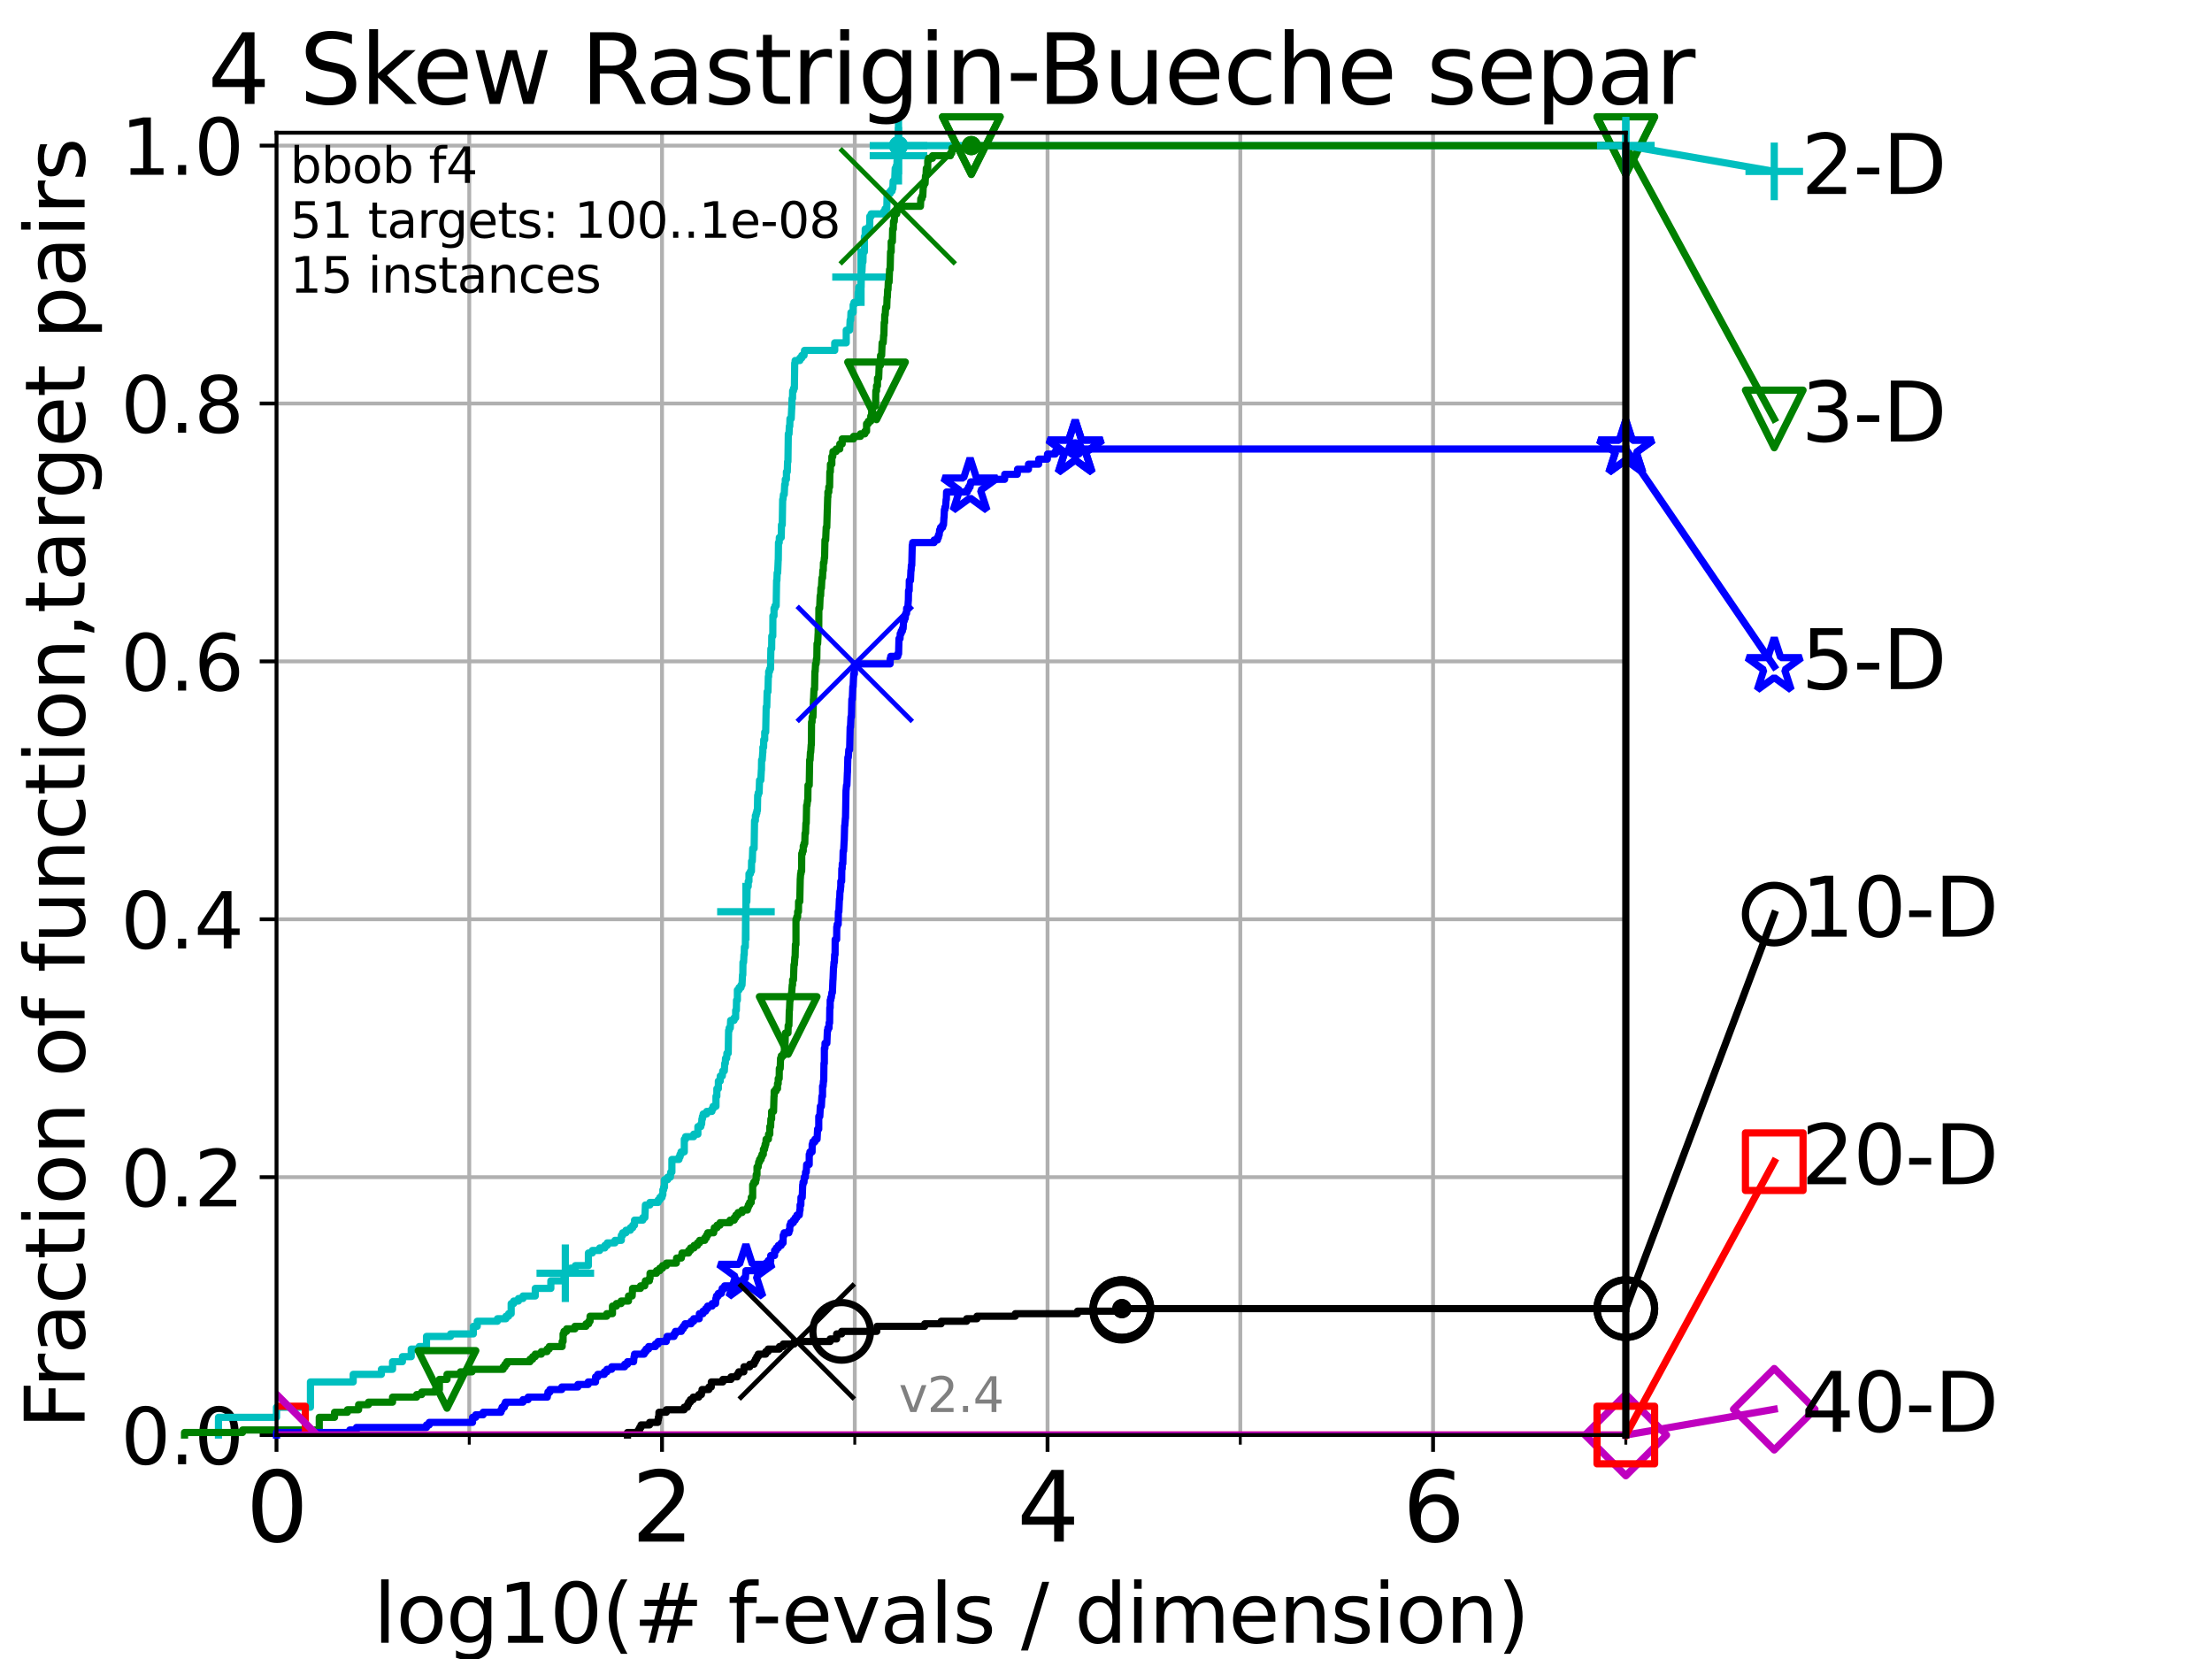 <?xml version="1.0" encoding="utf-8" standalone="no"?>
<!DOCTYPE svg PUBLIC "-//W3C//DTD SVG 1.1//EN"
  "http://www.w3.org/Graphics/SVG/1.1/DTD/svg11.dtd">
<svg height="345.6pt" version="1.1" viewBox="0 0 460.8 345.6" width="460.8pt" xmlns="http://www.w3.org/2000/svg" xmlns:xlink="http://www.w3.org/1999/xlink">
 <defs>
  <style type="text/css">*{stroke-linecap:butt;stroke-linejoin:round;}</style>
 </defs>
 <g id="figure_1">
  <g id="patch_1">
   <path d="M 0 345.6 
L 460.8 345.6 
L 460.8 0 
L 0 0 
z
" style="fill:#ffffff;"/>
  </g>
  <g id="axes_1">
   <g id="patch_2">
    <path d="M 57.6 298.944 
L 338.688 298.944 
L 338.688 27.648 
L 57.6 27.648 
z
" style="fill:#ffffff;"/>
   </g>
   <g id="matplotlib.axis_1">
    <g id="xtick_1">
     <g id="line2d_1">
      <path clip-path="url(#pc565536e23)" d="M 57.6 298.944 
L 57.6 27.648 
" style="fill:none;stroke:#b0b0b0;stroke-linecap:square;stroke-width:0.8;"/>
     </g>
     <g id="line2d_2">
      <defs>
       <path d="M 0 0 
L 0 3.5 
" id="ma34e8a0570" style="stroke:#000000;stroke-width:0.8;"/>
      </defs>
      <g>
       <use style="stroke:#000000;stroke-width:0.8;" x="57.6" xlink:href="#ma34e8a0570" y="298.944"/>
      </g>
     </g>
     <g id="text_1">
      <!-- 0 -->
      <g transform="translate(51.237 321.141)scale(0.2 -0.2)">
       <defs>
        <path d="M 2034 4250 
Q 1547 4250 1301 3770 
Q 1056 3291 1056 2328 
Q 1056 1369 1301 889 
Q 1547 409 2034 409 
Q 2525 409 2770 889 
Q 3016 1369 3016 2328 
Q 3016 3291 2770 3770 
Q 2525 4250 2034 4250 
z
M 2034 4750 
Q 2819 4750 3233 4129 
Q 3647 3509 3647 2328 
Q 3647 1150 3233 529 
Q 2819 -91 2034 -91 
Q 1250 -91 836 529 
Q 422 1150 422 2328 
Q 422 3509 836 4129 
Q 1250 4750 2034 4750 
z
" id="DejaVuSans-30" transform="scale(0.016)"/>
       </defs>
       <use xlink:href="#DejaVuSans-30"/>
      </g>
     </g>
    </g>
    <g id="xtick_2">
     <g id="line2d_3">
      <path clip-path="url(#pc565536e23)" d="M 137.911 298.944 
L 137.911 27.648 
" style="fill:none;stroke:#b0b0b0;stroke-linecap:square;stroke-width:0.8;"/>
     </g>
     <g id="line2d_4">
      <g>
       <use style="stroke:#000000;stroke-width:0.8;" x="137.911" xlink:href="#ma34e8a0570" y="298.944"/>
      </g>
     </g>
     <g id="text_2">
      <!-- 2 -->
      <g transform="translate(131.548 321.141)scale(0.2 -0.2)">
       <defs>
        <path d="M 1228 531 
L 3431 531 
L 3431 0 
L 469 0 
L 469 531 
Q 828 903 1448 1529 
Q 2069 2156 2228 2338 
Q 2531 2678 2651 2914 
Q 2772 3150 2772 3378 
Q 2772 3750 2511 3984 
Q 2250 4219 1831 4219 
Q 1534 4219 1204 4116 
Q 875 4013 500 3803 
L 500 4441 
Q 881 4594 1212 4672 
Q 1544 4750 1819 4750 
Q 2544 4750 2975 4387 
Q 3406 4025 3406 3419 
Q 3406 3131 3298 2873 
Q 3191 2616 2906 2266 
Q 2828 2175 2409 1742 
Q 1991 1309 1228 531 
z
" id="DejaVuSans-32" transform="scale(0.016)"/>
       </defs>
       <use xlink:href="#DejaVuSans-32"/>
      </g>
     </g>
    </g>
    <g id="xtick_3">
     <g id="line2d_5">
      <path clip-path="url(#pc565536e23)" d="M 218.222 298.944 
L 218.222 27.648 
" style="fill:none;stroke:#b0b0b0;stroke-linecap:square;stroke-width:0.8;"/>
     </g>
     <g id="line2d_6">
      <g>
       <use style="stroke:#000000;stroke-width:0.8;" x="218.222" xlink:href="#ma34e8a0570" y="298.944"/>
      </g>
     </g>
     <g id="text_3">
      <!-- 4 -->
      <g transform="translate(211.859 321.141)scale(0.2 -0.2)">
       <defs>
        <path d="M 2419 4116 
L 825 1625 
L 2419 1625 
L 2419 4116 
z
M 2253 4666 
L 3047 4666 
L 3047 1625 
L 3713 1625 
L 3713 1100 
L 3047 1100 
L 3047 0 
L 2419 0 
L 2419 1100 
L 313 1100 
L 313 1709 
L 2253 4666 
z
" id="DejaVuSans-34" transform="scale(0.016)"/>
       </defs>
       <use xlink:href="#DejaVuSans-34"/>
      </g>
     </g>
    </g>
    <g id="xtick_4">
     <g id="line2d_7">
      <path clip-path="url(#pc565536e23)" d="M 298.533 298.944 
L 298.533 27.648 
" style="fill:none;stroke:#b0b0b0;stroke-linecap:square;stroke-width:0.8;"/>
     </g>
     <g id="line2d_8">
      <g>
       <use style="stroke:#000000;stroke-width:0.8;" x="298.533" xlink:href="#ma34e8a0570" y="298.944"/>
      </g>
     </g>
     <g id="text_4">
      <!-- 6 -->
      <g transform="translate(292.17 321.141)scale(0.2 -0.2)">
       <defs>
        <path d="M 2113 2584 
Q 1688 2584 1439 2293 
Q 1191 2003 1191 1497 
Q 1191 994 1439 701 
Q 1688 409 2113 409 
Q 2538 409 2786 701 
Q 3034 994 3034 1497 
Q 3034 2003 2786 2293 
Q 2538 2584 2113 2584 
z
M 3366 4563 
L 3366 3988 
Q 3128 4100 2886 4159 
Q 2644 4219 2406 4219 
Q 1781 4219 1451 3797 
Q 1122 3375 1075 2522 
Q 1259 2794 1537 2939 
Q 1816 3084 2150 3084 
Q 2853 3084 3261 2657 
Q 3669 2231 3669 1497 
Q 3669 778 3244 343 
Q 2819 -91 2113 -91 
Q 1303 -91 875 529 
Q 447 1150 447 2328 
Q 447 3434 972 4092 
Q 1497 4750 2381 4750 
Q 2619 4750 2861 4703 
Q 3103 4656 3366 4563 
z
" id="DejaVuSans-36" transform="scale(0.016)"/>
       </defs>
       <use xlink:href="#DejaVuSans-36"/>
      </g>
     </g>
    </g>
    <g id="xtick_5">
     <g id="line2d_9">
      <path clip-path="url(#pc565536e23)" d="M 97.755 298.944 
L 97.755 27.648 
" style="fill:none;stroke:#b0b0b0;stroke-linecap:square;stroke-width:0.8;"/>
     </g>
     <g id="line2d_10">
      <defs>
       <path d="M 0 0 
L 0 2 
" id="m3a6af2cac0" style="stroke:#000000;stroke-width:0.6;"/>
      </defs>
      <g>
       <use style="stroke:#000000;stroke-width:0.6;" x="97.755" xlink:href="#m3a6af2cac0" y="298.944"/>
      </g>
     </g>
    </g>
    <g id="xtick_6">
     <g id="line2d_11">
      <path clip-path="url(#pc565536e23)" d="M 178.066 298.944 
L 178.066 27.648 
" style="fill:none;stroke:#b0b0b0;stroke-linecap:square;stroke-width:0.8;"/>
     </g>
     <g id="line2d_12">
      <g>
       <use style="stroke:#000000;stroke-width:0.6;" x="178.066" xlink:href="#m3a6af2cac0" y="298.944"/>
      </g>
     </g>
    </g>
    <g id="xtick_7">
     <g id="line2d_13">
      <path clip-path="url(#pc565536e23)" d="M 258.377 298.944 
L 258.377 27.648 
" style="fill:none;stroke:#b0b0b0;stroke-linecap:square;stroke-width:0.8;"/>
     </g>
     <g id="line2d_14">
      <g>
       <use style="stroke:#000000;stroke-width:0.6;" x="258.377" xlink:href="#m3a6af2cac0" y="298.944"/>
      </g>
     </g>
    </g>
    <g id="xtick_8">
     <g id="line2d_15">
      <path clip-path="url(#pc565536e23)" d="M 338.688 298.944 
L 338.688 27.648 
" style="fill:none;stroke:#b0b0b0;stroke-linecap:square;stroke-width:0.8;"/>
     </g>
     <g id="line2d_16">
      <g>
       <use style="stroke:#000000;stroke-width:0.6;" x="338.688" xlink:href="#m3a6af2cac0" y="298.944"/>
      </g>
     </g>
    </g>
    <g id="text_5">
     <!-- log10(# f-evals / dimension) -->
     <g transform="translate(77.764 342.218)scale(0.17 -0.17)">
      <defs>
       <path d="M 603 4863 
L 1178 4863 
L 1178 0 
L 603 0 
L 603 4863 
z
" id="DejaVuSans-6c" transform="scale(0.016)"/>
       <path d="M 1959 3097 
Q 1497 3097 1228 2736 
Q 959 2375 959 1747 
Q 959 1119 1226 758 
Q 1494 397 1959 397 
Q 2419 397 2687 759 
Q 2956 1122 2956 1747 
Q 2956 2369 2687 2733 
Q 2419 3097 1959 3097 
z
M 1959 3584 
Q 2709 3584 3137 3096 
Q 3566 2609 3566 1747 
Q 3566 888 3137 398 
Q 2709 -91 1959 -91 
Q 1206 -91 779 398 
Q 353 888 353 1747 
Q 353 2609 779 3096 
Q 1206 3584 1959 3584 
z
" id="DejaVuSans-6f" transform="scale(0.016)"/>
       <path d="M 2906 1791 
Q 2906 2416 2648 2759 
Q 2391 3103 1925 3103 
Q 1463 3103 1205 2759 
Q 947 2416 947 1791 
Q 947 1169 1205 825 
Q 1463 481 1925 481 
Q 2391 481 2648 825 
Q 2906 1169 2906 1791 
z
M 3481 434 
Q 3481 -459 3084 -895 
Q 2688 -1331 1869 -1331 
Q 1566 -1331 1297 -1286 
Q 1028 -1241 775 -1147 
L 775 -588 
Q 1028 -725 1275 -790 
Q 1522 -856 1778 -856 
Q 2344 -856 2625 -561 
Q 2906 -266 2906 331 
L 2906 616 
Q 2728 306 2450 153 
Q 2172 0 1784 0 
Q 1141 0 747 490 
Q 353 981 353 1791 
Q 353 2603 747 3093 
Q 1141 3584 1784 3584 
Q 2172 3584 2450 3431 
Q 2728 3278 2906 2969 
L 2906 3500 
L 3481 3500 
L 3481 434 
z
" id="DejaVuSans-67" transform="scale(0.016)"/>
       <path d="M 794 531 
L 1825 531 
L 1825 4091 
L 703 3866 
L 703 4441 
L 1819 4666 
L 2450 4666 
L 2450 531 
L 3481 531 
L 3481 0 
L 794 0 
L 794 531 
z
" id="DejaVuSans-31" transform="scale(0.016)"/>
       <path d="M 1984 4856 
Q 1566 4138 1362 3434 
Q 1159 2731 1159 2009 
Q 1159 1288 1364 580 
Q 1569 -128 1984 -844 
L 1484 -844 
Q 1016 -109 783 600 
Q 550 1309 550 2009 
Q 550 2706 781 3412 
Q 1013 4119 1484 4856 
L 1984 4856 
z
" id="DejaVuSans-28" transform="scale(0.016)"/>
       <path d="M 3272 2816 
L 2363 2816 
L 2100 1772 
L 3016 1772 
L 3272 2816 
z
M 2803 4594 
L 2478 3297 
L 3391 3297 
L 3719 4594 
L 4219 4594 
L 3897 3297 
L 4872 3297 
L 4872 2816 
L 3775 2816 
L 3519 1772 
L 4513 1772 
L 4513 1294 
L 3397 1294 
L 3072 0 
L 2572 0 
L 2894 1294 
L 1978 1294 
L 1656 0 
L 1153 0 
L 1478 1294 
L 494 1294 
L 494 1772 
L 1594 1772 
L 1856 2816 
L 850 2816 
L 850 3297 
L 1978 3297 
L 2297 4594 
L 2803 4594 
z
" id="DejaVuSans-23" transform="scale(0.016)"/>
       <path id="DejaVuSans-20" transform="scale(0.016)"/>
       <path d="M 2375 4863 
L 2375 4384 
L 1825 4384 
Q 1516 4384 1395 4259 
Q 1275 4134 1275 3809 
L 1275 3500 
L 2222 3500 
L 2222 3053 
L 1275 3053 
L 1275 0 
L 697 0 
L 697 3053 
L 147 3053 
L 147 3500 
L 697 3500 
L 697 3744 
Q 697 4328 969 4595 
Q 1241 4863 1831 4863 
L 2375 4863 
z
" id="DejaVuSans-66" transform="scale(0.016)"/>
       <path d="M 313 2009 
L 1997 2009 
L 1997 1497 
L 313 1497 
L 313 2009 
z
" id="DejaVuSans-2d" transform="scale(0.016)"/>
       <path d="M 3597 1894 
L 3597 1613 
L 953 1613 
Q 991 1019 1311 708 
Q 1631 397 2203 397 
Q 2534 397 2845 478 
Q 3156 559 3463 722 
L 3463 178 
Q 3153 47 2828 -22 
Q 2503 -91 2169 -91 
Q 1331 -91 842 396 
Q 353 884 353 1716 
Q 353 2575 817 3079 
Q 1281 3584 2069 3584 
Q 2775 3584 3186 3129 
Q 3597 2675 3597 1894 
z
M 3022 2063 
Q 3016 2534 2758 2815 
Q 2500 3097 2075 3097 
Q 1594 3097 1305 2825 
Q 1016 2553 972 2059 
L 3022 2063 
z
" id="DejaVuSans-65" transform="scale(0.016)"/>
       <path d="M 191 3500 
L 800 3500 
L 1894 563 
L 2988 3500 
L 3597 3500 
L 2284 0 
L 1503 0 
L 191 3500 
z
" id="DejaVuSans-76" transform="scale(0.016)"/>
       <path d="M 2194 1759 
Q 1497 1759 1228 1600 
Q 959 1441 959 1056 
Q 959 750 1161 570 
Q 1363 391 1709 391 
Q 2188 391 2477 730 
Q 2766 1069 2766 1631 
L 2766 1759 
L 2194 1759 
z
M 3341 1997 
L 3341 0 
L 2766 0 
L 2766 531 
Q 2569 213 2275 61 
Q 1981 -91 1556 -91 
Q 1019 -91 701 211 
Q 384 513 384 1019 
Q 384 1609 779 1909 
Q 1175 2209 1959 2209 
L 2766 2209 
L 2766 2266 
Q 2766 2663 2505 2880 
Q 2244 3097 1772 3097 
Q 1472 3097 1187 3025 
Q 903 2953 641 2809 
L 641 3341 
Q 956 3463 1253 3523 
Q 1550 3584 1831 3584 
Q 2591 3584 2966 3190 
Q 3341 2797 3341 1997 
z
" id="DejaVuSans-61" transform="scale(0.016)"/>
       <path d="M 2834 3397 
L 2834 2853 
Q 2591 2978 2328 3040 
Q 2066 3103 1784 3103 
Q 1356 3103 1142 2972 
Q 928 2841 928 2578 
Q 928 2378 1081 2264 
Q 1234 2150 1697 2047 
L 1894 2003 
Q 2506 1872 2764 1633 
Q 3022 1394 3022 966 
Q 3022 478 2636 193 
Q 2250 -91 1575 -91 
Q 1294 -91 989 -36 
Q 684 19 347 128 
L 347 722 
Q 666 556 975 473 
Q 1284 391 1588 391 
Q 1994 391 2212 530 
Q 2431 669 2431 922 
Q 2431 1156 2273 1281 
Q 2116 1406 1581 1522 
L 1381 1569 
Q 847 1681 609 1914 
Q 372 2147 372 2553 
Q 372 3047 722 3315 
Q 1072 3584 1716 3584 
Q 2034 3584 2315 3537 
Q 2597 3491 2834 3397 
z
" id="DejaVuSans-73" transform="scale(0.016)"/>
       <path d="M 1625 4666 
L 2156 4666 
L 531 -594 
L 0 -594 
L 1625 4666 
z
" id="DejaVuSans-2f" transform="scale(0.016)"/>
       <path d="M 2906 2969 
L 2906 4863 
L 3481 4863 
L 3481 0 
L 2906 0 
L 2906 525 
Q 2725 213 2448 61 
Q 2172 -91 1784 -91 
Q 1150 -91 751 415 
Q 353 922 353 1747 
Q 353 2572 751 3078 
Q 1150 3584 1784 3584 
Q 2172 3584 2448 3432 
Q 2725 3281 2906 2969 
z
M 947 1747 
Q 947 1113 1208 752 
Q 1469 391 1925 391 
Q 2381 391 2643 752 
Q 2906 1113 2906 1747 
Q 2906 2381 2643 2742 
Q 2381 3103 1925 3103 
Q 1469 3103 1208 2742 
Q 947 2381 947 1747 
z
" id="DejaVuSans-64" transform="scale(0.016)"/>
       <path d="M 603 3500 
L 1178 3500 
L 1178 0 
L 603 0 
L 603 3500 
z
M 603 4863 
L 1178 4863 
L 1178 4134 
L 603 4134 
L 603 4863 
z
" id="DejaVuSans-69" transform="scale(0.016)"/>
       <path d="M 3328 2828 
Q 3544 3216 3844 3400 
Q 4144 3584 4550 3584 
Q 5097 3584 5394 3201 
Q 5691 2819 5691 2113 
L 5691 0 
L 5113 0 
L 5113 2094 
Q 5113 2597 4934 2840 
Q 4756 3084 4391 3084 
Q 3944 3084 3684 2787 
Q 3425 2491 3425 1978 
L 3425 0 
L 2847 0 
L 2847 2094 
Q 2847 2600 2669 2842 
Q 2491 3084 2119 3084 
Q 1678 3084 1418 2786 
Q 1159 2488 1159 1978 
L 1159 0 
L 581 0 
L 581 3500 
L 1159 3500 
L 1159 2956 
Q 1356 3278 1631 3431 
Q 1906 3584 2284 3584 
Q 2666 3584 2933 3390 
Q 3200 3197 3328 2828 
z
" id="DejaVuSans-6d" transform="scale(0.016)"/>
       <path d="M 3513 2113 
L 3513 0 
L 2938 0 
L 2938 2094 
Q 2938 2591 2744 2837 
Q 2550 3084 2163 3084 
Q 1697 3084 1428 2787 
Q 1159 2491 1159 1978 
L 1159 0 
L 581 0 
L 581 3500 
L 1159 3500 
L 1159 2956 
Q 1366 3272 1645 3428 
Q 1925 3584 2291 3584 
Q 2894 3584 3203 3211 
Q 3513 2838 3513 2113 
z
" id="DejaVuSans-6e" transform="scale(0.016)"/>
       <path d="M 513 4856 
L 1013 4856 
Q 1481 4119 1714 3412 
Q 1947 2706 1947 2009 
Q 1947 1309 1714 600 
Q 1481 -109 1013 -844 
L 513 -844 
Q 928 -128 1133 580 
Q 1338 1288 1338 2009 
Q 1338 2731 1133 3434 
Q 928 4138 513 4856 
z
" id="DejaVuSans-29" transform="scale(0.016)"/>
      </defs>
      <use xlink:href="#DejaVuSans-6c"/>
      <use x="27.783" xlink:href="#DejaVuSans-6f"/>
      <use x="88.965" xlink:href="#DejaVuSans-67"/>
      <use x="152.441" xlink:href="#DejaVuSans-31"/>
      <use x="216.064" xlink:href="#DejaVuSans-30"/>
      <use x="279.688" xlink:href="#DejaVuSans-28"/>
      <use x="318.701" xlink:href="#DejaVuSans-23"/>
      <use x="402.49" xlink:href="#DejaVuSans-20"/>
      <use x="434.277" xlink:href="#DejaVuSans-66"/>
      <use x="463.982" xlink:href="#DejaVuSans-2d"/>
      <use x="500.066" xlink:href="#DejaVuSans-65"/>
      <use x="561.59" xlink:href="#DejaVuSans-76"/>
      <use x="620.77" xlink:href="#DejaVuSans-61"/>
      <use x="682.049" xlink:href="#DejaVuSans-6c"/>
      <use x="709.832" xlink:href="#DejaVuSans-73"/>
      <use x="761.932" xlink:href="#DejaVuSans-20"/>
      <use x="793.719" xlink:href="#DejaVuSans-2f"/>
      <use x="827.41" xlink:href="#DejaVuSans-20"/>
      <use x="859.197" xlink:href="#DejaVuSans-64"/>
      <use x="922.674" xlink:href="#DejaVuSans-69"/>
      <use x="950.457" xlink:href="#DejaVuSans-6d"/>
      <use x="1047.869" xlink:href="#DejaVuSans-65"/>
      <use x="1109.393" xlink:href="#DejaVuSans-6e"/>
      <use x="1172.771" xlink:href="#DejaVuSans-73"/>
      <use x="1224.871" xlink:href="#DejaVuSans-69"/>
      <use x="1252.654" xlink:href="#DejaVuSans-6f"/>
      <use x="1313.836" xlink:href="#DejaVuSans-6e"/>
      <use x="1377.215" xlink:href="#DejaVuSans-29"/>
     </g>
    </g>
   </g>
   <g id="matplotlib.axis_2">
    <g id="ytick_1">
     <g id="line2d_17">
      <path clip-path="url(#pc565536e23)" d="M 57.6 298.944 
L 338.688 298.944 
" style="fill:none;stroke:#b0b0b0;stroke-linecap:square;stroke-width:0.8;"/>
     </g>
     <g id="line2d_18">
      <defs>
       <path d="M 0 0 
L -3.5 0 
" id="m6906a04ab6" style="stroke:#000000;stroke-width:0.8;"/>
      </defs>
      <g>
       <use style="stroke:#000000;stroke-width:0.8;" x="57.6" xlink:href="#m6906a04ab6" y="298.944"/>
      </g>
     </g>
     <g id="text_6">
      <!-- 0.0 -->
      <g transform="translate(25.155 305.023)scale(0.16 -0.16)">
       <defs>
        <path d="M 684 794 
L 1344 794 
L 1344 0 
L 684 0 
L 684 794 
z
" id="DejaVuSans-2e" transform="scale(0.016)"/>
       </defs>
       <use xlink:href="#DejaVuSans-30"/>
       <use x="63.623" xlink:href="#DejaVuSans-2e"/>
       <use x="95.41" xlink:href="#DejaVuSans-30"/>
      </g>
     </g>
    </g>
    <g id="ytick_2">
     <g id="line2d_19">
      <path clip-path="url(#pc565536e23)" d="M 57.6 245.222 
L 338.688 245.222 
" style="fill:none;stroke:#b0b0b0;stroke-linecap:square;stroke-width:0.8;"/>
     </g>
     <g id="line2d_20">
      <g>
       <use style="stroke:#000000;stroke-width:0.8;" x="57.6" xlink:href="#m6906a04ab6" y="245.222"/>
      </g>
     </g>
     <g id="text_7">
      <!-- 0.2 -->
      <g transform="translate(25.155 251.301)scale(0.16 -0.16)">
       <use xlink:href="#DejaVuSans-30"/>
       <use x="63.623" xlink:href="#DejaVuSans-2e"/>
       <use x="95.41" xlink:href="#DejaVuSans-32"/>
      </g>
     </g>
    </g>
    <g id="ytick_3">
     <g id="line2d_21">
      <path clip-path="url(#pc565536e23)" d="M 57.6 191.5 
L 338.688 191.5 
" style="fill:none;stroke:#b0b0b0;stroke-linecap:square;stroke-width:0.8;"/>
     </g>
     <g id="line2d_22">
      <g>
       <use style="stroke:#000000;stroke-width:0.8;" x="57.6" xlink:href="#m6906a04ab6" y="191.5"/>
      </g>
     </g>
     <g id="text_8">
      <!-- 0.4 -->
      <g transform="translate(25.155 197.579)scale(0.16 -0.16)">
       <use xlink:href="#DejaVuSans-30"/>
       <use x="63.623" xlink:href="#DejaVuSans-2e"/>
       <use x="95.41" xlink:href="#DejaVuSans-34"/>
      </g>
     </g>
    </g>
    <g id="ytick_4">
     <g id="line2d_23">
      <path clip-path="url(#pc565536e23)" d="M 57.6 137.778 
L 338.688 137.778 
" style="fill:none;stroke:#b0b0b0;stroke-linecap:square;stroke-width:0.8;"/>
     </g>
     <g id="line2d_24">
      <g>
       <use style="stroke:#000000;stroke-width:0.8;" x="57.6" xlink:href="#m6906a04ab6" y="137.778"/>
      </g>
     </g>
     <g id="text_9">
      <!-- 0.6 -->
      <g transform="translate(25.155 143.857)scale(0.16 -0.16)">
       <use xlink:href="#DejaVuSans-30"/>
       <use x="63.623" xlink:href="#DejaVuSans-2e"/>
       <use x="95.41" xlink:href="#DejaVuSans-36"/>
      </g>
     </g>
    </g>
    <g id="ytick_5">
     <g id="line2d_25">
      <path clip-path="url(#pc565536e23)" d="M 57.6 84.056 
L 338.688 84.056 
" style="fill:none;stroke:#b0b0b0;stroke-linecap:square;stroke-width:0.8;"/>
     </g>
     <g id="line2d_26">
      <g>
       <use style="stroke:#000000;stroke-width:0.8;" x="57.6" xlink:href="#m6906a04ab6" y="84.056"/>
      </g>
     </g>
     <g id="text_10">
      <!-- 0.8 -->
      <g transform="translate(25.155 90.135)scale(0.16 -0.16)">
       <defs>
        <path d="M 2034 2216 
Q 1584 2216 1326 1975 
Q 1069 1734 1069 1313 
Q 1069 891 1326 650 
Q 1584 409 2034 409 
Q 2484 409 2743 651 
Q 3003 894 3003 1313 
Q 3003 1734 2745 1975 
Q 2488 2216 2034 2216 
z
M 1403 2484 
Q 997 2584 770 2862 
Q 544 3141 544 3541 
Q 544 4100 942 4425 
Q 1341 4750 2034 4750 
Q 2731 4750 3128 4425 
Q 3525 4100 3525 3541 
Q 3525 3141 3298 2862 
Q 3072 2584 2669 2484 
Q 3125 2378 3379 2068 
Q 3634 1759 3634 1313 
Q 3634 634 3220 271 
Q 2806 -91 2034 -91 
Q 1263 -91 848 271 
Q 434 634 434 1313 
Q 434 1759 690 2068 
Q 947 2378 1403 2484 
z
M 1172 3481 
Q 1172 3119 1398 2916 
Q 1625 2713 2034 2713 
Q 2441 2713 2670 2916 
Q 2900 3119 2900 3481 
Q 2900 3844 2670 4047 
Q 2441 4250 2034 4250 
Q 1625 4250 1398 4047 
Q 1172 3844 1172 3481 
z
" id="DejaVuSans-38" transform="scale(0.016)"/>
       </defs>
       <use xlink:href="#DejaVuSans-30"/>
       <use x="63.623" xlink:href="#DejaVuSans-2e"/>
       <use x="95.41" xlink:href="#DejaVuSans-38"/>
      </g>
     </g>
    </g>
    <g id="ytick_6">
     <g id="line2d_27">
      <path clip-path="url(#pc565536e23)" d="M 57.6 30.334 
L 338.688 30.334 
" style="fill:none;stroke:#b0b0b0;stroke-linecap:square;stroke-width:0.8;"/>
     </g>
     <g id="line2d_28">
      <g>
       <use style="stroke:#000000;stroke-width:0.8;" x="57.6" xlink:href="#m6906a04ab6" y="30.334"/>
      </g>
     </g>
     <g id="text_11">
      <!-- 1.0 -->
      <g transform="translate(25.155 36.413)scale(0.16 -0.16)">
       <use xlink:href="#DejaVuSans-31"/>
       <use x="63.623" xlink:href="#DejaVuSans-2e"/>
       <use x="95.41" xlink:href="#DejaVuSans-30"/>
      </g>
     </g>
    </g>
    <g id="text_12">
     <!-- Fraction of function,target pairs -->
     <g transform="translate(17.62 297.681)rotate(-90)scale(0.17 -0.17)">
      <defs>
       <path d="M 628 4666 
L 3309 4666 
L 3309 4134 
L 1259 4134 
L 1259 2759 
L 3109 2759 
L 3109 2228 
L 1259 2228 
L 1259 0 
L 628 0 
L 628 4666 
z
" id="DejaVuSans-46" transform="scale(0.016)"/>
       <path d="M 2631 2963 
Q 2534 3019 2420 3045 
Q 2306 3072 2169 3072 
Q 1681 3072 1420 2755 
Q 1159 2438 1159 1844 
L 1159 0 
L 581 0 
L 581 3500 
L 1159 3500 
L 1159 2956 
Q 1341 3275 1631 3429 
Q 1922 3584 2338 3584 
Q 2397 3584 2469 3576 
Q 2541 3569 2628 3553 
L 2631 2963 
z
" id="DejaVuSans-72" transform="scale(0.016)"/>
       <path d="M 3122 3366 
L 3122 2828 
Q 2878 2963 2633 3030 
Q 2388 3097 2138 3097 
Q 1578 3097 1268 2742 
Q 959 2388 959 1747 
Q 959 1106 1268 751 
Q 1578 397 2138 397 
Q 2388 397 2633 464 
Q 2878 531 3122 666 
L 3122 134 
Q 2881 22 2623 -34 
Q 2366 -91 2075 -91 
Q 1284 -91 818 406 
Q 353 903 353 1747 
Q 353 2603 823 3093 
Q 1294 3584 2113 3584 
Q 2378 3584 2631 3529 
Q 2884 3475 3122 3366 
z
" id="DejaVuSans-63" transform="scale(0.016)"/>
       <path d="M 1172 4494 
L 1172 3500 
L 2356 3500 
L 2356 3053 
L 1172 3053 
L 1172 1153 
Q 1172 725 1289 603 
Q 1406 481 1766 481 
L 2356 481 
L 2356 0 
L 1766 0 
Q 1100 0 847 248 
Q 594 497 594 1153 
L 594 3053 
L 172 3053 
L 172 3500 
L 594 3500 
L 594 4494 
L 1172 4494 
z
" id="DejaVuSans-74" transform="scale(0.016)"/>
       <path d="M 544 1381 
L 544 3500 
L 1119 3500 
L 1119 1403 
Q 1119 906 1312 657 
Q 1506 409 1894 409 
Q 2359 409 2629 706 
Q 2900 1003 2900 1516 
L 2900 3500 
L 3475 3500 
L 3475 0 
L 2900 0 
L 2900 538 
Q 2691 219 2414 64 
Q 2138 -91 1772 -91 
Q 1169 -91 856 284 
Q 544 659 544 1381 
z
M 1991 3584 
L 1991 3584 
z
" id="DejaVuSans-75" transform="scale(0.016)"/>
       <path d="M 750 794 
L 1409 794 
L 1409 256 
L 897 -744 
L 494 -744 
L 750 256 
L 750 794 
z
" id="DejaVuSans-2c" transform="scale(0.016)"/>
       <path d="M 1159 525 
L 1159 -1331 
L 581 -1331 
L 581 3500 
L 1159 3500 
L 1159 2969 
Q 1341 3281 1617 3432 
Q 1894 3584 2278 3584 
Q 2916 3584 3314 3078 
Q 3713 2572 3713 1747 
Q 3713 922 3314 415 
Q 2916 -91 2278 -91 
Q 1894 -91 1617 61 
Q 1341 213 1159 525 
z
M 3116 1747 
Q 3116 2381 2855 2742 
Q 2594 3103 2138 3103 
Q 1681 3103 1420 2742 
Q 1159 2381 1159 1747 
Q 1159 1113 1420 752 
Q 1681 391 2138 391 
Q 2594 391 2855 752 
Q 3116 1113 3116 1747 
z
" id="DejaVuSans-70" transform="scale(0.016)"/>
      </defs>
      <use xlink:href="#DejaVuSans-46"/>
      <use x="50.27" xlink:href="#DejaVuSans-72"/>
      <use x="91.383" xlink:href="#DejaVuSans-61"/>
      <use x="152.662" xlink:href="#DejaVuSans-63"/>
      <use x="207.643" xlink:href="#DejaVuSans-74"/>
      <use x="246.852" xlink:href="#DejaVuSans-69"/>
      <use x="274.635" xlink:href="#DejaVuSans-6f"/>
      <use x="335.816" xlink:href="#DejaVuSans-6e"/>
      <use x="399.195" xlink:href="#DejaVuSans-20"/>
      <use x="430.982" xlink:href="#DejaVuSans-6f"/>
      <use x="492.164" xlink:href="#DejaVuSans-66"/>
      <use x="527.369" xlink:href="#DejaVuSans-20"/>
      <use x="559.156" xlink:href="#DejaVuSans-66"/>
      <use x="594.361" xlink:href="#DejaVuSans-75"/>
      <use x="657.74" xlink:href="#DejaVuSans-6e"/>
      <use x="721.119" xlink:href="#DejaVuSans-63"/>
      <use x="776.1" xlink:href="#DejaVuSans-74"/>
      <use x="815.309" xlink:href="#DejaVuSans-69"/>
      <use x="843.092" xlink:href="#DejaVuSans-6f"/>
      <use x="904.273" xlink:href="#DejaVuSans-6e"/>
      <use x="967.652" xlink:href="#DejaVuSans-2c"/>
      <use x="999.439" xlink:href="#DejaVuSans-74"/>
      <use x="1038.648" xlink:href="#DejaVuSans-61"/>
      <use x="1099.928" xlink:href="#DejaVuSans-72"/>
      <use x="1139.291" xlink:href="#DejaVuSans-67"/>
      <use x="1202.768" xlink:href="#DejaVuSans-65"/>
      <use x="1264.291" xlink:href="#DejaVuSans-74"/>
      <use x="1303.5" xlink:href="#DejaVuSans-20"/>
      <use x="1335.287" xlink:href="#DejaVuSans-70"/>
      <use x="1398.764" xlink:href="#DejaVuSans-61"/>
      <use x="1460.043" xlink:href="#DejaVuSans-69"/>
      <use x="1487.826" xlink:href="#DejaVuSans-72"/>
      <use x="1528.939" xlink:href="#DejaVuSans-73"/>
     </g>
    </g>
   </g>
   <g id="line2d_29">
    <defs>
     <path d="M 0 1.5 
C 0.398 1.5 0.779 1.342 1.061 1.061 
C 1.342 0.779 1.5 0.398 1.5 0 
C 1.5 -0.398 1.342 -0.779 1.061 -1.061 
C 0.779 -1.342 0.398 -1.5 0 -1.5 
C -0.398 -1.5 -0.779 -1.342 -1.061 -1.061 
C -1.342 -0.779 -1.5 -0.398 -1.5 0 
C -1.5 0.398 -1.342 0.779 -1.061 1.061 
C -0.779 1.342 -0.398 1.5 0 1.5 
z
" id="mbc2b220d57" style="stroke:#00bfbf;"/>
    </defs>
    <g>
     <use style="fill:#00bfbf;stroke:#00bfbf;" x="187.171" xlink:href="#mbc2b220d57" y="30.334"/>
     <use style="fill:#00bfbf;stroke:#00bfbf;" x="187.171" xlink:href="#mbc2b220d57" y="30.334"/>
    </g>
   </g>
   <g id="line2d_30">
    <path d="M 45.512 298.944 
L 45.512 295.257 
L 57.6 295.257 
L 57.6 293.15 
L 64.671 293.15 
L 64.671 287.884 
L 73.579 287.884 
L 73.579 286.304 
L 79.447 286.304 
L 79.447 285.25 
L 81.776 285.25 
L 81.776 283.67 
L 83.83 283.67 
L 83.83 282.617 
L 85.667 282.617 
L 85.667 281.037 
L 87.33 281.037 
L 87.33 280.51 
L 88.847 280.51 
L 88.847 278.403 
L 93.864 278.403 
L 93.864 277.877 
L 98.606 277.877 
L 98.606 276.296 
L 99.418 276.296 
L 99.418 275.243 
L 103.623 275.243 
L 103.623 274.716 
L 105.398 274.716 
L 105.398 274.19 
L 105.952 274.19 
L 105.952 273.663 
L 106.489 273.663 
L 106.489 271.556 
L 107.009 271.556 
L 107.009 271.03 
L 108.006 271.03 
L 108.006 270.503 
L 108.949 270.503 
L 108.949 269.976 
L 111.506 269.976 
L 111.506 268.396 
L 114.751 268.396 
L 114.751 266.816 
L 117.486 266.816 
L 117.486 265.236 
L 117.765 265.236 
L 117.765 264.709 
L 118.839 264.709 
L 118.839 264.183 
L 119.85 264.183 
L 119.85 263.656 
L 122.573 263.656 
L 122.573 261.023 
L 123.394 261.023 
L 123.394 260.496 
L 124.928 260.496 
L 124.928 259.969 
L 125.996 259.969 
L 125.996 259.443 
L 126.507 259.443 
L 126.507 258.916 
L 128.108 258.916 
L 128.108 258.389 
L 129.433 258.389 
L 129.433 257.336 
L 129.714 257.336 
L 129.714 256.809 
L 130.398 256.809 
L 130.398 256.282 
L 131.313 256.282 
L 131.313 255.756 
L 131.815 255.756 
L 131.815 255.229 
L 132.182 255.229 
L 132.182 254.176 
L 133.91 254.176 
L 133.91 253.649 
L 134.343 253.649 
L 134.45 251.016 
L 135.382 251.016 
L 135.382 250.489 
L 137.108 250.489 
L 137.108 249.962 
L 137.469 249.962 
L 137.469 249.436 
L 137.911 249.436 
L 137.911 248.909 
L 138.084 248.909 
L 138.084 247.855 
L 138.256 247.855 
L 138.256 247.329 
L 138.426 247.329 
L 138.426 245.749 
L 139.091 245.749 
L 139.091 245.222 
L 139.652 245.222 
L 139.731 244.169 
L 139.965 244.169 
L 139.965 241.535 
L 141.45 241.535 
L 141.45 241.009 
L 141.662 241.009 
L 141.662 240.482 
L 141.872 240.482 
L 141.872 239.955 
L 142.553 239.955 
L 142.553 237.322 
L 142.818 237.322 
L 142.818 236.795 
L 144.511 236.795 
L 144.511 236.268 
L 145.384 236.268 
L 145.384 234.688 
L 145.998 234.688 
L 145.998 234.162 
L 146.162 234.162 
L 146.216 233.108 
L 146.324 233.108 
L 146.324 232.582 
L 146.485 232.582 
L 146.485 232.055 
L 147.216 232.055 
L 147.216 231.528 
L 148.306 231.528 
L 148.306 231.001 
L 148.545 231.001 
L 148.545 230.475 
L 149.15 230.475 
L 149.15 228.368 
L 149.332 228.368 
L 149.332 226.788 
L 149.647 226.788 
L 149.647 225.208 
L 150.042 225.208 
L 150.042 224.155 
L 150.472 224.155 
L 150.557 223.101 
L 150.891 223.101 
L 150.974 221.521 
L 151.097 221.521 
L 151.138 220.468 
L 151.381 220.468 
L 151.422 219.414 
L 151.701 219.414 
L 151.779 214.674 
L 151.897 214.674 
L 151.897 214.148 
L 152.13 214.148 
L 152.207 212.567 
L 152.922 212.567 
L 152.922 212.041 
L 153.251 212.041 
L 153.251 210.461 
L 153.395 210.461 
L 153.431 208.354 
L 153.609 208.354 
L 153.609 206.247 
L 153.96 206.247 
L 153.96 205.721 
L 154.372 205.721 
L 154.372 205.194 
L 154.574 205.194 
L 154.675 203.087 
L 154.741 203.087 
L 154.774 200.454 
L 154.906 200.454 
L 154.972 198.874 
L 155.038 198.874 
L 155.07 197.294 
L 155.265 197.294 
L 155.329 189.92 
L 155.393 189.92 
L 155.393 187.813 
L 155.584 187.813 
L 155.647 184.653 
L 155.867 184.653 
L 155.867 183.6 
L 156.022 183.6 
L 156.022 182.02 
L 156.328 182.02 
L 156.328 181.493 
L 156.539 181.493 
L 156.569 179.386 
L 156.718 179.386 
L 156.806 176.753 
L 157.099 176.753 
L 157.186 170.959 
L 157.358 170.959 
L 157.358 169.906 
L 157.529 169.906 
L 157.529 169.379 
L 157.67 169.379 
L 157.67 168.853 
L 157.782 168.853 
L 157.837 165.692 
L 157.948 165.692 
L 157.948 165.166 
L 158.141 165.166 
L 158.223 162.532 
L 158.493 162.532 
L 158.599 160.426 
L 158.626 160.426 
L 158.653 158.319 
L 158.785 158.319 
L 158.89 156.739 
L 158.916 156.739 
L 158.916 155.685 
L 159.072 155.685 
L 159.098 154.105 
L 159.304 154.105 
L 159.304 152.525 
L 159.507 152.525 
L 159.608 147.258 
L 159.733 147.258 
L 159.808 144.098 
L 159.981 144.098 
L 160.055 140.938 
L 160.128 140.938 
L 160.128 139.885 
L 160.322 139.885 
L 160.322 139.358 
L 160.514 139.358 
L 160.585 135.145 
L 160.751 135.145 
L 160.774 132.511 
L 160.985 132.511 
L 161.008 128.298 
L 161.238 128.298 
L 161.238 126.718 
L 161.443 126.718 
L 161.443 126.191 
L 161.69 126.191 
L 161.779 120.924 
L 161.845 120.924 
L 161.89 119.344 
L 161.999 119.344 
L 162.109 116.711 
L 162.13 116.711 
L 162.174 113.024 
L 162.325 113.024 
L 162.346 111.97 
L 162.75 111.97 
L 162.792 109.337 
L 162.958 109.337 
L 163.041 104.07 
L 163.103 104.07 
L 163.206 103.017 
L 163.368 103.017 
L 163.469 100.91 
L 163.59 100.91 
L 163.59 99.857 
L 163.828 99.857 
L 163.828 98.277 
L 164.005 98.277 
L 164.063 96.17 
L 164.141 96.17 
L 164.218 90.376 
L 164.372 90.376 
L 164.429 88.796 
L 164.524 88.796 
L 164.562 87.216 
L 164.825 87.216 
L 164.918 85.109 
L 164.936 85.109 
L 164.992 83.003 
L 165.102 83.003 
L 165.12 81.423 
L 165.303 81.423 
L 165.303 80.896 
L 165.483 80.896 
L 165.555 75.629 
L 165.644 75.629 
L 165.644 75.102 
L 166.629 75.102 
L 166.629 74.576 
L 167.027 74.576 
L 167.027 74.049 
L 167.497 74.049 
L 167.593 72.996 
L 173.889 72.996 
L 173.889 71.416 
L 176.287 71.416 
L 176.287 68.782 
L 176.996 68.782 
L 177.098 66.675 
L 177.208 66.675 
L 177.272 65.095 
L 177.723 65.095 
L 177.723 63.515 
L 177.9 63.515 
L 177.9 62.989 
L 178.7 62.989 
L 178.775 60.882 
L 178.867 60.882 
L 178.884 59.829 
L 179.36 59.829 
L 179.417 56.668 
L 179.553 56.668 
L 179.657 54.562 
L 179.768 54.562 
L 179.815 52.455 
L 180.066 52.455 
L 180.066 49.295 
L 180.244 49.295 
L 180.244 47.715 
L 180.99 47.715 
L 180.99 47.188 
L 181.188 47.188 
L 181.188 45.081 
L 181.477 45.081 
L 181.477 44.555 
L 184.108 44.555 
L 184.108 44.028 
L 184.377 44.028 
L 184.377 43.501 
L 184.732 43.501 
L 184.803 40.341 
L 185.431 40.341 
L 185.431 39.814 
L 185.827 39.814 
L 185.827 39.288 
L 185.994 39.288 
L 186.054 37.708 
L 186.377 37.708 
L 186.485 35.074 
L 186.704 35.074 
L 186.704 34.548 
L 186.857 34.548 
L 186.868 33.494 
L 187.083 33.494 
L 187.171 30.334 
L 338.688 30.334 
L 338.688 30.334 
" style="fill:none;stroke:#00bfbf;stroke-linecap:square;stroke-width:1.5;"/>
   </g>
   <g id="line2d_31">
    <defs>
     <path d="M -6 0 
L 6 0 
M 0 6 
L 0 -6 
" id="m01b0868787" style="stroke:#00bfbf;stroke-width:1.5;"/>
    </defs>
    <g>
     <use style="fill-opacity:0;stroke:#00bfbf;stroke-width:1.5;" x="117.765" xlink:href="#m01b0868787" y="265.236"/>
     <use style="fill-opacity:0;stroke:#00bfbf;stroke-width:1.5;" x="155.393" xlink:href="#m01b0868787" y="189.92"/>
     <use style="fill-opacity:0;stroke:#00bfbf;stroke-width:1.5;" x="179.368" xlink:href="#m01b0868787" y="57.722"/>
     <use style="fill-opacity:0;stroke:#00bfbf;stroke-width:1.5;" x="187.171" xlink:href="#m01b0868787" y="32.441"/>
     <use style="fill-opacity:0;stroke:#00bfbf;stroke-width:1.5;" x="187.171" xlink:href="#m01b0868787" y="30.334"/>
     <use style="fill-opacity:0;stroke:#00bfbf;stroke-width:1.5;" x="338.688" xlink:href="#m01b0868787" y="30.334"/>
    </g>
   </g>
   <g id="line2d_32">
    <path style="fill:none;stroke:#00bfbf;stroke-linecap:square;stroke-width:1.5;"/>
    <g/>
   </g>
   <g id="line2d_33">
    <defs>
     <path d="M 0 1.5 
C 0.398 1.5 0.779 1.342 1.061 1.061 
C 1.342 0.779 1.5 0.398 1.5 0 
C 1.5 -0.398 1.342 -0.779 1.061 -1.061 
C 0.779 -1.342 0.398 -1.5 0 -1.5 
C -0.398 -1.5 -0.779 -1.342 -1.061 -1.061 
C -1.342 -0.779 -1.5 -0.398 -1.5 0 
C -1.5 0.398 -1.342 0.779 -1.061 1.061 
C -0.779 1.342 -0.398 1.5 0 1.5 
z
" id="m0d90bede65" style="stroke:#008000;"/>
    </defs>
    <g>
     <use style="fill:#008000;stroke:#008000;" x="202.345" xlink:href="#m0d90bede65" y="30.334"/>
     <use style="fill:#008000;stroke:#008000;" x="202.345" xlink:href="#m0d90bede65" y="30.334"/>
    </g>
   </g>
   <g id="line2d_34">
    <path d="M 38.441 298.944 
L 38.441 298.417 
L 50.529 298.417 
L 50.529 297.891 
L 66.508 297.891 
L 66.508 295.257 
L 69.688 295.257 
L 69.688 294.204 
L 72.376 294.204 
L 72.376 293.677 
L 74.705 293.677 
L 74.705 292.624 
L 76.759 292.624 
L 76.759 292.097 
L 81.776 292.097 
L 81.776 291.044 
L 86.793 291.044 
L 86.793 290.517 
L 87.85 290.517 
L 87.85 289.99 
L 90.684 289.99 
L 90.684 289.464 
L 91.535 289.464 
L 91.535 287.357 
L 93.122 287.357 
L 93.122 286.304 
L 95.918 286.304 
L 95.918 285.777 
L 98.327 285.777 
L 98.327 285.25 
L 104.826 285.25 
L 104.826 284.723 
L 105.21 284.723 
L 105.21 284.197 
L 105.585 284.197 
L 105.585 283.67 
L 110.415 283.67 
L 110.415 283.143 
L 110.969 283.143 
L 110.969 282.617 
L 111.506 282.617 
L 111.506 282.09 
L 112.779 282.09 
L 112.779 281.563 
L 113.966 281.563 
L 113.966 281.037 
L 114.419 281.037 
L 114.419 280.51 
L 117.107 280.51 
L 117.107 279.457 
L 117.298 279.457 
L 117.298 277.877 
L 117.486 277.877 
L 117.486 277.35 
L 118.04 277.35 
L 118.04 276.823 
L 119.768 276.823 
L 119.768 276.296 
L 122.076 276.296 
L 122.076 275.77 
L 122.643 275.77 
L 122.643 275.243 
L 122.92 275.243 
L 122.92 274.19 
L 126.395 274.19 
L 126.395 273.663 
L 127.59 273.663 
L 127.59 272.083 
L 128.411 272.083 
L 128.411 271.556 
L 129.386 271.556 
L 129.386 271.03 
L 130.927 271.03 
L 130.927 269.976 
L 131.691 269.976 
L 131.774 268.396 
L 133.428 268.396 
L 133.428 267.87 
L 134.308 267.87 
L 134.308 267.343 
L 134.45 267.343 
L 134.45 266.816 
L 135.281 266.816 
L 135.281 266.289 
L 135.415 266.289 
L 135.415 265.236 
L 136.77 265.236 
L 136.77 264.709 
L 137.439 264.709 
L 137.439 264.183 
L 138.027 264.183 
L 138.027 263.656 
L 138.817 263.656 
L 138.817 263.129 
L 140.896 263.129 
L 140.944 262.076 
L 141.941 262.076 
L 141.941 261.549 
L 142.079 261.549 
L 142.079 261.023 
L 143.443 261.023 
L 143.443 260.496 
L 143.862 260.496 
L 143.862 259.969 
L 144.59 259.969 
L 144.59 259.443 
L 145.289 259.443 
L 145.289 258.916 
L 145.74 258.916 
L 145.74 258.389 
L 146.819 258.389 
L 146.819 257.862 
L 147.165 257.862 
L 147.165 257.336 
L 147.436 257.336 
L 147.436 256.809 
L 148.671 256.809 
L 148.671 256.282 
L 148.796 256.282 
L 148.796 255.756 
L 149.378 255.756 
L 149.378 255.229 
L 149.999 255.229 
L 149.999 254.702 
L 152.079 254.702 
L 152.079 254.176 
L 152.959 254.176 
L 152.959 253.649 
L 153.299 253.649 
L 153.299 253.122 
L 153.75 253.122 
L 153.75 252.596 
L 154.597 252.596 
L 154.597 252.069 
L 155.7 252.069 
L 155.7 251.542 
L 155.887 251.542 
L 155.887 251.016 
L 156.155 251.016 
L 156.155 250.489 
L 156.499 250.489 
L 156.499 249.436 
L 156.796 249.436 
L 156.796 246.802 
L 157.012 246.802 
L 157.012 246.275 
L 157.415 246.275 
L 157.415 245.749 
L 157.529 245.749 
L 157.529 244.695 
L 157.698 244.695 
L 157.698 243.115 
L 157.939 243.115 
L 158.049 242.062 
L 158.232 242.062 
L 158.232 241.535 
L 158.537 241.535 
L 158.537 241.009 
L 158.732 241.009 
L 158.732 240.482 
L 159.012 240.482 
L 159.029 239.428 
L 159.27 239.428 
L 159.27 238.902 
L 159.389 238.902 
L 159.389 238.375 
L 159.541 238.375 
L 159.591 237.322 
L 160.071 237.322 
L 160.103 236.268 
L 160.362 236.268 
L 160.362 234.688 
L 160.538 234.688 
L 160.585 233.108 
L 160.743 233.108 
L 160.743 231.528 
L 161.146 231.528 
L 161.238 228.368 
L 161.269 228.368 
L 161.269 227.315 
L 161.66 227.315 
L 161.66 226.788 
L 161.97 226.788 
L 161.97 225.735 
L 162.116 225.735 
L 162.116 224.681 
L 162.318 224.681 
L 162.346 222.575 
L 162.532 222.575 
L 162.602 220.468 
L 162.757 220.468 
L 162.757 219.941 
L 163.199 219.941 
L 163.199 219.414 
L 163.375 219.414 
L 163.429 217.834 
L 163.536 217.834 
L 163.603 215.201 
L 164.154 215.201 
L 164.192 213.621 
L 164.346 213.621 
L 164.423 210.461 
L 164.461 210.461 
L 164.549 208.354 
L 164.625 208.354 
L 164.625 207.827 
L 164.812 207.827 
L 164.899 206.774 
L 164.924 206.774 
L 165.035 205.194 
L 165.108 205.194 
L 165.108 204.141 
L 165.291 204.141 
L 165.399 200.98 
L 165.483 200.98 
L 165.578 199.4 
L 165.638 199.4 
L 165.697 196.767 
L 165.815 196.767 
L 165.815 191.5 
L 165.99 191.5 
L 165.99 190.973 
L 166.163 190.973 
L 166.163 189.92 
L 166.335 189.92 
L 166.358 187.813 
L 166.606 187.813 
L 166.707 183.073 
L 166.718 183.073 
L 166.785 182.02 
L 166.862 182.02 
L 166.862 181.493 
L 166.994 181.493 
L 167.016 177.806 
L 167.169 177.806 
L 167.169 177.28 
L 167.331 177.28 
L 167.331 176.226 
L 167.492 176.226 
L 167.492 175.699 
L 167.651 175.699 
L 167.704 173.593 
L 167.809 173.593 
L 167.882 171.486 
L 167.955 171.486 
L 168.027 167.799 
L 168.11 167.799 
L 168.212 166.746 
L 168.284 166.746 
L 168.324 163.586 
L 168.577 163.586 
L 168.667 158.319 
L 168.756 158.319 
L 168.825 156.739 
L 168.884 156.739 
L 168.983 155.159 
L 169.022 155.159 
L 169.061 150.419 
L 169.168 150.419 
L 169.187 149.365 
L 169.351 149.365 
L 169.456 145.678 
L 169.475 145.678 
L 169.57 143.572 
L 169.692 143.572 
L 169.758 139.885 
L 169.814 139.885 
L 169.888 138.305 
L 170.018 138.305 
L 170.073 137.251 
L 170.156 137.251 
L 170.201 134.091 
L 170.329 134.091 
L 170.428 131.985 
L 170.446 131.985 
L 170.446 130.931 
L 170.563 130.931 
L 170.589 126.718 
L 170.749 126.718 
L 170.855 124.084 
L 170.952 124.084 
L 171.004 122.504 
L 171.117 122.504 
L 171.221 120.397 
L 171.349 120.397 
L 171.409 118.817 
L 171.502 118.817 
L 171.536 117.237 
L 171.646 117.237 
L 171.729 116.184 
L 171.78 116.184 
L 171.854 112.497 
L 172.003 112.497 
L 172.11 109.864 
L 172.232 109.864 
L 172.337 106.177 
L 172.345 106.177 
L 172.426 103.543 
L 172.466 103.543 
L 172.466 102.49 
L 172.657 102.49 
L 172.657 101.437 
L 172.823 101.437 
L 172.87 98.277 
L 172.979 98.277 
L 172.995 96.697 
L 173.288 96.697 
L 173.288 95.116 
L 173.478 95.116 
L 173.523 94.063 
L 174.182 94.063 
L 174.182 93.536 
L 174.942 93.536 
L 174.942 92.483 
L 175.443 92.483 
L 175.443 91.43 
L 177.809 91.43 
L 177.809 90.903 
L 179.252 90.903 
L 179.252 90.376 
L 180.167 90.376 
L 180.167 89.85 
L 180.519 89.85 
L 180.519 88.27 
L 180.884 88.27 
L 180.884 87.743 
L 181.395 87.743 
L 181.395 86.69 
L 181.539 86.69 
L 181.639 85.109 
L 181.827 85.109 
L 181.827 84.583 
L 182.399 84.583 
L 182.448 81.423 
L 182.597 81.423 
L 182.597 80.369 
L 182.798 80.369 
L 182.798 78.789 
L 183.044 78.789 
L 183.144 76.156 
L 183.39 76.156 
L 183.433 74.049 
L 183.658 74.049 
L 183.763 71.416 
L 183.984 71.416 
L 184.075 69.836 
L 184.132 69.836 
L 184.194 67.202 
L 184.284 67.202 
L 184.308 65.622 
L 184.405 65.622 
L 184.49 64.042 
L 184.722 64.042 
L 184.793 61.935 
L 184.848 61.935 
L 184.911 60.355 
L 184.986 60.355 
L 185.044 58.775 
L 185.211 58.775 
L 185.315 56.142 
L 185.437 56.142 
L 185.517 52.455 
L 185.653 52.455 
L 185.653 50.348 
L 185.899 50.348 
L 185.951 47.715 
L 186.102 47.715 
L 186.124 46.135 
L 186.288 46.135 
L 186.382 44.555 
L 186.81 44.555 
L 186.81 44.028 
L 186.936 44.028 
L 186.936 42.975 
L 191.748 42.975 
L 191.819 41.395 
L 192.053 41.395 
L 192.053 40.868 
L 192.234 40.868 
L 192.334 38.761 
L 192.437 38.761 
L 192.437 38.234 
L 192.713 38.234 
L 192.793 36.654 
L 192.902 36.654 
L 192.969 35.074 
L 193.261 35.074 
L 193.266 33.494 
L 193.423 33.494 
L 193.423 32.968 
L 194.256 32.968 
L 194.256 32.441 
L 197.991 32.441 
L 197.991 31.914 
L 198.271 31.914 
L 198.329 30.861 
L 202.345 30.861 
L 202.345 30.334 
L 338.688 30.334 
L 338.688 30.334 
" style="fill:none;stroke:#008000;stroke-linecap:square;stroke-width:1.5;"/>
   </g>
   <g id="line2d_35">
    <defs>
     <path d="M -0 6 
L 6 -6 
L -6 -6 
z
" id="me0f5a42aa9" style="stroke:#008000;stroke-linejoin:miter;stroke-width:1.5;"/>
    </defs>
    <g>
     <use style="fill-opacity:0;stroke:#008000;stroke-linejoin:miter;stroke-width:1.5;" x="93.122" xlink:href="#me0f5a42aa9" y="287.357"/>
     <use style="fill-opacity:0;stroke:#008000;stroke-linejoin:miter;stroke-width:1.5;" x="164.192" xlink:href="#me0f5a42aa9" y="213.621"/>
     <use style="fill-opacity:0;stroke:#008000;stroke-linejoin:miter;stroke-width:1.5;" x="182.597" xlink:href="#me0f5a42aa9" y="81.423"/>
     <use style="fill-opacity:0;stroke:#008000;stroke-linejoin:miter;stroke-width:1.5;" x="202.345" xlink:href="#me0f5a42aa9" y="30.334"/>
     <use style="fill-opacity:0;stroke:#008000;stroke-linejoin:miter;stroke-width:1.5;" x="202.345" xlink:href="#me0f5a42aa9" y="30.334"/>
     <use style="fill-opacity:0;stroke:#008000;stroke-linejoin:miter;stroke-width:1.5;" x="338.688" xlink:href="#me0f5a42aa9" y="30.334"/>
    </g>
   </g>
   <g id="line2d_36">
    <path style="fill:none;stroke:#008000;stroke-linecap:square;stroke-width:1.5;"/>
    <g/>
   </g>
   <g id="line2d_37">
    <path clip-path="url(#pc565536e23)" d="M 187.01 42.975 
" style="fill:none;stroke:#008000;stroke-linecap:square;stroke-width:1.5;"/>
    <defs>
     <path d="M -12 12 
L 12 -12 
M -12 -12 
L 12 12 
" id="m73d57ea8e3" style="stroke:#008000;"/>
    </defs>
    <g clip-path="url(#pc565536e23)">
     <use style="fill:#008000;stroke:#008000;" x="187.01" xlink:href="#m73d57ea8e3" y="42.975"/>
    </g>
   </g>
   <g id="line2d_38">
    <defs>
     <path d="M 0 1.5 
C 0.398 1.5 0.779 1.342 1.061 1.061 
C 1.342 0.779 1.5 0.398 1.5 0 
C 1.5 -0.398 1.342 -0.779 1.061 -1.061 
C 0.779 -1.342 0.398 -1.5 0 -1.5 
C -0.398 -1.5 -0.779 -1.342 -1.061 -1.061 
C -1.342 -0.779 -1.5 -0.398 -1.5 0 
C -1.5 0.398 -1.342 0.779 -1.061 1.061 
C -0.779 1.342 -0.398 1.5 0 1.5 
z
" id="m82908acc50" style="stroke:#0000ff;"/>
    </defs>
    <g>
     <use style="fill:#0000ff;stroke:#0000ff;" x="223.984" xlink:href="#m82908acc50" y="93.536"/>
     <use style="fill:#0000ff;stroke:#0000ff;" x="223.984" xlink:href="#m82908acc50" y="93.536"/>
    </g>
   </g>
   <g id="line2d_39">
    <path d="M 57.6 298.944 
L 57.6 298.417 
L 72.868 298.417 
L 72.868 297.891 
L 74.263 297.891 
L 74.263 297.364 
L 88.847 297.364 
L 88.847 296.837 
L 89.419 296.837 
L 89.419 296.311 
L 98.439 296.311 
L 98.439 295.257 
L 99.098 295.257 
L 99.098 294.731 
L 100.642 294.731 
L 100.642 294.204 
L 104.355 294.204 
L 104.355 293.677 
L 104.592 293.677 
L 104.592 293.15 
L 105.057 293.15 
L 105.057 292.624 
L 105.285 292.624 
L 105.285 292.097 
L 108.949 292.097 
L 108.949 291.57 
L 110.017 291.57 
L 110.017 291.044 
L 114.012 291.044 
L 114.012 290.517 
L 114.148 290.517 
L 114.148 289.99 
L 114.552 289.99 
L 114.552 289.464 
L 117.03 289.464 
L 117.03 288.937 
L 120.382 288.937 
L 120.382 288.41 
L 122.531 288.41 
L 122.531 287.884 
L 124.063 287.884 
L 124.063 286.83 
L 124.52 286.83 
L 124.52 286.304 
L 125.892 286.304 
L 125.892 285.777 
L 126.44 285.777 
L 126.44 285.25 
L 127.421 285.25 
L 127.421 284.723 
L 130.128 284.723 
L 130.128 284.197 
L 130.717 284.197 
L 130.717 283.67 
L 131.987 283.67 
L 132.085 282.617 
L 132.182 282.617 
L 132.182 282.09 
L 134.193 282.09 
L 134.193 281.563 
L 134.577 281.563 
L 134.577 281.037 
L 135.118 281.037 
L 135.118 280.51 
L 136.532 280.51 
L 136.532 279.983 
L 137.09 279.983 
L 137.09 279.457 
L 138.795 279.457 
L 138.795 278.93 
L 138.96 278.93 
L 138.96 278.403 
L 140.409 278.403 
L 140.409 277.877 
L 140.708 277.877 
L 140.708 277.35 
L 141.941 277.35 
L 141.941 276.823 
L 142.325 276.823 
L 142.325 276.296 
L 142.7 276.296 
L 142.7 275.77 
L 143.977 275.77 
L 143.977 275.243 
L 144.511 275.243 
L 144.511 274.716 
L 145.666 274.716 
L 145.688 273.663 
L 146.453 273.663 
L 146.453 273.136 
L 147 273.136 
L 147 272.61 
L 147.409 272.61 
L 147.409 272.083 
L 148.354 272.083 
L 148.354 271.556 
L 149.068 271.556 
L 149.123 270.503 
L 149.251 270.503 
L 149.251 269.976 
L 149.629 269.976 
L 149.629 269.45 
L 150.276 269.45 
L 150.276 268.923 
L 150.446 268.923 
L 150.446 268.396 
L 150.949 268.396 
L 150.949 267.87 
L 152.988 267.87 
L 152.988 267.343 
L 153.595 267.343 
L 153.595 266.816 
L 154.946 266.816 
L 154.946 266.289 
L 155.284 266.289 
L 155.387 264.709 
L 158.942 264.709 
L 159.015 263.656 
L 159.558 263.656 
L 159.558 263.129 
L 160.025 263.129 
L 160.025 262.603 
L 160.557 262.603 
L 160.557 261.549 
L 161.357 261.549 
L 161.357 260.496 
L 161.717 260.496 
L 161.717 259.969 
L 162.148 259.969 
L 162.148 259.443 
L 162.737 259.443 
L 162.737 258.916 
L 163.128 258.916 
L 163.152 257.336 
L 163.356 257.336 
L 163.356 256.809 
L 164.341 256.809 
L 164.341 256.282 
L 164.517 256.282 
L 164.532 255.229 
L 164.728 255.229 
L 164.728 254.702 
L 165.274 254.702 
L 165.274 254.176 
L 165.662 254.176 
L 165.662 253.649 
L 166.013 253.649 
L 166.013 253.122 
L 166.507 253.122 
L 166.609 252.069 
L 166.669 252.069 
L 166.669 251.016 
L 166.836 251.016 
L 166.856 249.436 
L 167.119 249.436 
L 167.217 246.802 
L 167.282 246.802 
L 167.282 246.275 
L 167.488 246.275 
L 167.551 245.222 
L 167.779 245.222 
L 167.805 244.169 
L 167.961 244.169 
L 168.042 242.589 
L 168.573 242.589 
L 168.579 240.482 
L 168.722 240.482 
L 168.722 239.955 
L 169.175 239.955 
L 169.187 238.375 
L 169.331 238.375 
L 169.331 237.848 
L 169.769 237.848 
L 169.769 237.322 
L 170.212 237.322 
L 170.321 235.215 
L 170.559 235.215 
L 170.564 232.582 
L 170.783 232.582 
L 170.889 230.475 
L 171.108 230.475 
L 171.217 228.368 
L 171.346 228.368 
L 171.356 226.261 
L 171.473 226.261 
L 171.534 225.208 
L 171.6 225.208 
L 171.646 221.521 
L 171.726 221.521 
L 171.731 218.361 
L 171.851 218.361 
L 171.866 217.308 
L 172.255 217.308 
L 172.357 214.674 
L 172.463 214.674 
L 172.463 214.148 
L 172.702 214.148 
L 172.706 213.094 
L 172.82 213.094 
L 172.862 209.934 
L 172.937 209.934 
L 172.942 208.354 
L 173.063 208.354 
L 173.063 207.827 
L 173.184 207.827 
L 173.294 206.774 
L 173.404 206.774 
L 173.513 204.141 
L 173.531 204.141 
L 173.635 201.507 
L 173.671 201.507 
L 173.738 200.454 
L 173.818 200.454 
L 173.871 198.874 
L 173.96 198.874 
L 173.978 195.714 
L 174.288 195.714 
L 174.309 193.08 
L 174.4 193.08 
L 174.4 192.553 
L 174.614 192.553 
L 174.652 189.92 
L 174.754 189.92 
L 174.863 187.287 
L 174.926 187.287 
L 174.976 185.706 
L 175.038 185.706 
L 175.142 184.653 
L 175.154 184.653 
L 175.154 183.6 
L 175.33 183.6 
L 175.363 180.966 
L 175.444 180.966 
L 175.46 179.913 
L 175.577 179.913 
L 175.642 177.28 
L 175.746 177.28 
L 175.849 175.173 
L 175.869 175.173 
L 175.952 172.013 
L 175.995 172.013 
L 176.104 170.433 
L 176.136 170.433 
L 176.24 164.639 
L 176.252 164.639 
L 176.341 163.586 
L 176.425 163.586 
L 176.525 160.952 
L 176.54 160.952 
L 176.62 157.792 
L 176.714 157.792 
L 176.819 156.212 
L 176.991 156.212 
L 177.102 151.472 
L 177.175 151.472 
L 177.267 149.365 
L 177.362 149.365 
L 177.452 145.678 
L 177.549 145.678 
L 177.653 143.045 
L 177.721 143.045 
L 177.813 140.938 
L 177.835 140.938 
L 177.835 140.411 
L 177.982 140.411 
L 178.01 138.305 
L 185.428 138.305 
L 185.428 137.251 
L 185.56 137.251 
L 185.56 136.725 
L 187.02 136.725 
L 187.02 136.198 
L 187.192 136.198 
L 187.273 133.038 
L 187.492 133.038 
L 187.532 131.985 
L 187.734 131.985 
L 187.734 131.458 
L 187.986 131.458 
L 187.986 130.931 
L 188.138 130.931 
L 188.229 129.351 
L 188.371 129.351 
L 188.371 128.824 
L 188.577 128.824 
L 188.677 127.771 
L 188.851 127.771 
L 188.868 126.718 
L 189.11 126.718 
L 189.216 125.138 
L 189.23 125.138 
L 189.262 123.031 
L 189.399 123.031 
L 189.422 120.924 
L 189.67 120.924 
L 189.759 118.817 
L 189.806 118.817 
L 189.848 117.764 
L 189.937 117.764 
L 190.039 113.55 
L 190.126 113.55 
L 190.126 113.024 
L 194.596 113.024 
L 194.596 112.497 
L 195.292 112.497 
L 195.292 111.97 
L 195.496 111.97 
L 195.496 111.444 
L 195.646 111.444 
L 195.745 110.39 
L 195.936 110.39 
L 195.936 109.864 
L 196.363 109.864 
L 196.363 109.337 
L 196.548 109.337 
L 196.641 107.757 
L 196.669 107.757 
L 196.732 106.177 
L 196.846 106.177 
L 196.846 105.65 
L 196.996 105.65 
L 197.089 104.07 
L 197.141 104.07 
L 197.187 102.49 
L 201.495 102.49 
L 201.495 101.963 
L 201.786 101.963 
L 201.786 101.437 
L 202.085 101.437 
L 202.085 100.91 
L 202.221 100.91 
L 202.221 100.383 
L 205.959 100.383 
L 205.959 99.857 
L 209.275 99.857 
L 209.303 98.803 
L 211.915 98.803 
L 211.969 97.75 
L 214.252 97.75 
L 214.254 96.697 
L 216.378 96.697 
L 216.378 95.643 
L 218.181 95.643 
L 218.216 94.59 
L 219.823 94.59 
L 219.823 94.063 
L 223.984 94.063 
L 223.984 93.536 
L 338.688 93.536 
L 338.688 93.536 
" style="fill:none;stroke:#0000ff;stroke-linecap:square;stroke-width:1.5;"/>
   </g>
   <g id="line2d_40">
    <defs>
     <path d="M 0 -6 
L -1.347 -1.854 
L -5.706 -1.854 
L -2.18 0.708 
L -3.527 4.854 
L -0 2.292 
L 3.527 4.854 
L 2.18 0.708 
L 5.706 -1.854 
L 1.347 -1.854 
z
" id="m0147376804" style="stroke:#0000ff;stroke-linejoin:bevel;stroke-width:1.5;"/>
    </defs>
    <g>
     <use style="fill-opacity:0;stroke:#0000ff;stroke-linejoin:bevel;stroke-width:1.5;" x="155.387" xlink:href="#m0147376804" y="265.236"/>
     <use style="fill-opacity:0;stroke:#0000ff;stroke-linejoin:bevel;stroke-width:1.5;" x="202.085" xlink:href="#m0147376804" y="101.437"/>
     <use style="fill-opacity:0;stroke:#0000ff;stroke-linejoin:bevel;stroke-width:1.5;" x="223.984" xlink:href="#m0147376804" y="93.536"/>
     <use style="fill-opacity:0;stroke:#0000ff;stroke-linejoin:bevel;stroke-width:1.5;" x="223.984" xlink:href="#m0147376804" y="93.536"/>
     <use style="fill-opacity:0;stroke:#0000ff;stroke-linejoin:bevel;stroke-width:1.5;" x="338.688" xlink:href="#m0147376804" y="93.536"/>
    </g>
   </g>
   <g id="line2d_41">
    <path style="fill:none;stroke:#0000ff;stroke-linecap:square;stroke-width:1.5;"/>
    <g/>
   </g>
   <g id="line2d_42">
    <path clip-path="url(#pc565536e23)" d="M 178.066 138.305 
" style="fill:none;stroke:#0000ff;stroke-linecap:square;stroke-width:1.5;"/>
    <defs>
     <path d="M -12 12 
L 12 -12 
M -12 -12 
L 12 12 
" id="mf5ea540f82" style="stroke:#0000ff;"/>
    </defs>
    <g clip-path="url(#pc565536e23)">
     <use style="fill:#0000ff;stroke:#0000ff;" x="178.066" xlink:href="#mf5ea540f82" y="138.305"/>
    </g>
   </g>
   <g id="line2d_43">
    <defs>
     <path d="M 0 1.5 
C 0.398 1.5 0.779 1.342 1.061 1.061 
C 1.342 0.779 1.5 0.398 1.5 0 
C 1.5 -0.398 1.342 -0.779 1.061 -1.061 
C 0.779 -1.342 0.398 -1.5 0 -1.5 
C -0.398 -1.5 -0.779 -1.342 -1.061 -1.061 
C -1.342 -0.779 -1.5 -0.398 -1.5 0 
C -1.5 0.398 -1.342 0.779 -1.061 1.061 
C -0.779 1.342 -0.398 1.5 0 1.5 
z
" id="m82469e93da" style="stroke:#000000;"/>
    </defs>
    <g>
     <use style="stroke:#000000;" x="233.71" xlink:href="#m82469e93da" y="272.61"/>
     <use style="stroke:#000000;" x="233.71" xlink:href="#m82469e93da" y="272.61"/>
    </g>
   </g>
   <g id="line2d_44">
    <path d="M 130.717 298.944 
L 130.717 298.417 
L 132.964 298.417 
L 132.964 297.891 
L 133.262 297.891 
L 133.262 297.364 
L 133.533 297.364 
L 133.533 296.837 
L 135.321 296.837 
L 135.321 296.311 
L 137.035 296.311 
L 137.035 295.784 
L 137.144 295.784 
L 137.144 295.257 
L 137.253 295.257 
L 137.253 294.731 
L 137.271 294.731 
L 137.271 294.204 
L 138.811 294.204 
L 138.811 293.677 
L 142.526 293.677 
L 142.526 293.15 
L 143.196 293.15 
L 143.196 292.624 
L 143.439 292.624 
L 143.439 292.097 
L 143.816 292.097 
L 143.816 291.57 
L 144.403 291.57 
L 144.403 291.044 
L 145.565 291.044 
L 145.565 290.517 
L 146.118 290.517 
L 146.118 289.99 
L 146.249 289.99 
L 146.249 289.464 
L 147.68 289.464 
L 147.68 288.937 
L 148.171 288.937 
L 148.171 288.41 
L 148.181 288.41 
L 148.181 287.884 
L 150.582 287.884 
L 150.582 287.357 
L 152.284 287.357 
L 152.284 286.83 
L 153.566 286.83 
L 153.566 286.304 
L 153.897 286.304 
L 153.897 285.777 
L 154.952 285.777 
L 154.952 285.25 
L 154.985 285.25 
L 154.985 284.723 
L 156.2 284.723 
L 156.2 284.197 
L 157.087 284.197 
L 157.087 283.67 
L 157.364 283.67 
L 157.364 283.143 
L 157.647 283.143 
L 157.647 282.617 
L 157.954 282.617 
L 157.954 282.09 
L 159.512 282.09 
L 159.512 281.563 
L 160.01 281.563 
L 160.01 281.037 
L 162.372 281.037 
L 162.372 280.51 
L 163.156 280.51 
L 163.156 279.983 
L 165.451 279.983 
L 165.451 279.457 
L 172.942 279.457 
L 172.942 278.93 
L 174.286 278.93 
L 174.286 277.877 
L 175.336 277.877 
L 175.336 277.35 
L 182.646 277.35 
L 182.646 276.823 
L 182.71 276.823 
L 182.71 276.296 
L 192.63 276.296 
L 192.63 275.77 
L 196.054 275.77 
L 196.054 275.243 
L 201.371 275.243 
L 201.371 274.716 
L 203.524 274.716 
L 203.524 274.19 
L 211.509 274.19 
L 211.509 273.663 
L 224.466 273.663 
L 224.466 273.136 
L 233.71 273.136 
L 233.71 272.61 
L 338.688 272.61 
" style="fill:none;stroke:#000000;stroke-linecap:square;stroke-width:1.5;"/>
   </g>
   <g id="line2d_45">
    <defs>
     <path d="M 0 6 
C 1.591 6 3.117 5.368 4.243 4.243 
C 5.368 3.117 6 1.591 6 0 
C 6 -1.591 5.368 -3.117 4.243 -4.243 
C 3.117 -5.368 1.591 -6 0 -6 
C -1.591 -6 -3.117 -5.368 -4.243 -4.243 
C -5.368 -3.117 -6 -1.591 -6 0 
C -6 1.591 -5.368 3.117 -4.243 4.243 
C -3.117 5.368 -1.591 6 0 6 
z
" id="mfdb887eacd" style="stroke:#000000;stroke-width:1.5;"/>
    </defs>
    <g>
     <use style="fill-opacity:0;stroke:#000000;stroke-width:1.5;" x="175.336" xlink:href="#mfdb887eacd" y="277.35"/>
     <use style="fill-opacity:0;stroke:#000000;stroke-width:1.5;" x="233.71" xlink:href="#mfdb887eacd" y="273.136"/>
     <use style="fill-opacity:0;stroke:#000000;stroke-width:1.5;" x="233.71" xlink:href="#mfdb887eacd" y="272.61"/>
     <use style="fill-opacity:0;stroke:#000000;stroke-width:1.5;" x="233.71" xlink:href="#mfdb887eacd" y="272.61"/>
     <use style="fill-opacity:0;stroke:#000000;stroke-width:1.5;" x="338.688" xlink:href="#mfdb887eacd" y="272.61"/>
    </g>
   </g>
   <g id="line2d_46">
    <path style="fill:none;stroke:#000000;stroke-linecap:square;stroke-width:1.5;"/>
    <g/>
   </g>
   <g id="line2d_47">
    <path clip-path="url(#pc565536e23)" d="M 165.978 279.457 
" style="fill:none;stroke:#000000;stroke-linecap:square;stroke-width:1.5;"/>
    <defs>
     <path d="M -12 12 
L 12 -12 
M -12 -12 
L 12 12 
" id="m10078b5a4c" style="stroke:#000000;"/>
    </defs>
    <g clip-path="url(#pc565536e23)">
     <use style="stroke:#000000;" x="165.978" xlink:href="#m10078b5a4c" y="279.457"/>
    </g>
   </g>
   <g id="line2d_48">
    <path clip-path="url(#pc565536e23)" d="M 57.6 298.944 
L 57.6 298.944 
L 57.6 298.944 
L 57.6 298.944 
L 338.688 298.944 
" style="fill:none;stroke:#ff0000;stroke-linecap:square;stroke-width:1.5;"/>
   </g>
   <g id="line2d_49">
    <defs>
     <path d="M -6 6 
L 6 6 
L 6 -6 
L -6 -6 
z
" id="m741aebf892" style="stroke:#ff0000;stroke-linejoin:miter;stroke-width:1.5;"/>
    </defs>
    <g clip-path="url(#pc565536e23)">
     <use style="fill-opacity:0;stroke:#ff0000;stroke-linejoin:miter;stroke-width:1.5;" x="57.6" xlink:href="#m741aebf892" y="298.944"/>
    </g>
   </g>
   <g id="line2d_50">
    <path clip-path="url(#pc565536e23)" style="fill:none;stroke:#ff0000;stroke-linecap:square;stroke-width:1.5;"/>
    <g clip-path="url(#pc565536e23)">
     <use style="fill-opacity:0;stroke:#ff0000;stroke-linejoin:miter;stroke-width:1.5;" x="-1" xlink:href="#m741aebf892" y="567.554"/>
     <use style="fill-opacity:0;stroke:#ff0000;stroke-linejoin:miter;stroke-width:1.5;" x="338.688" xlink:href="#m741aebf892" y="567.554"/>
    </g>
   </g>
   <g id="line2d_51">
    <path clip-path="url(#pc565536e23)" d="M 57.6 298.944 
L 57.6 298.944 
L 57.6 298.944 
L 57.6 298.944 
L 338.688 298.944 
" style="fill:none;stroke:#bf00bf;stroke-linecap:square;stroke-width:1.5;"/>
   </g>
   <g id="line2d_52">
    <defs>
     <path d="M 0 8.485 
L 8.485 0 
L 0 -8.485 
L -8.485 0 
z
" id="mc53c287f7e" style="stroke:#bf00bf;stroke-linejoin:miter;stroke-width:1.5;"/>
    </defs>
    <g clip-path="url(#pc565536e23)">
     <use style="fill-opacity:0;stroke:#bf00bf;stroke-linejoin:miter;stroke-width:1.5;" x="57.6" xlink:href="#mc53c287f7e" y="298.944"/>
    </g>
   </g>
   <g id="line2d_53">
    <path clip-path="url(#pc565536e23)" style="fill:none;stroke:#bf00bf;stroke-linecap:square;stroke-width:1.5;"/>
    <g clip-path="url(#pc565536e23)">
     <use style="fill-opacity:0;stroke:#bf00bf;stroke-linejoin:miter;stroke-width:1.5;" x="-1" xlink:href="#mc53c287f7e" y="567.554"/>
     <use style="fill-opacity:0;stroke:#bf00bf;stroke-linejoin:miter;stroke-width:1.5;" x="338.688" xlink:href="#mc53c287f7e" y="567.554"/>
    </g>
   </g>
   <g id="line2d_54">
    <path d="M 338.688 298.944 
L 369.608 293.572 
" style="fill:none;stroke:#bf00bf;stroke-linecap:square;stroke-width:1.5;"/>
    <g>
     <use style="fill-opacity:0;stroke:#bf00bf;stroke-linejoin:miter;stroke-width:1.5;" x="338.688" xlink:href="#mc53c287f7e" y="298.944"/>
     <use style="fill-opacity:0;stroke:#bf00bf;stroke-linejoin:miter;stroke-width:1.5;" x="369.608" xlink:href="#mc53c287f7e" y="293.572"/>
    </g>
   </g>
   <g id="line2d_55">
    <path d="M 338.688 298.944 
L 369.608 241.999 
" style="fill:none;stroke:#ff0000;stroke-linecap:square;stroke-width:1.5;"/>
    <g>
     <use style="fill-opacity:0;stroke:#ff0000;stroke-linejoin:miter;stroke-width:1.5;" x="338.688" xlink:href="#m741aebf892" y="298.944"/>
     <use style="fill-opacity:0;stroke:#ff0000;stroke-linejoin:miter;stroke-width:1.5;" x="369.608" xlink:href="#m741aebf892" y="241.999"/>
    </g>
   </g>
   <g id="line2d_56">
    <path d="M 338.688 272.61 
L 369.608 190.426 
" style="fill:none;stroke:#000000;stroke-linecap:square;stroke-width:1.5;"/>
    <g>
     <use style="fill-opacity:0;stroke:#000000;stroke-width:1.5;" x="338.688" xlink:href="#mfdb887eacd" y="272.61"/>
     <use style="fill-opacity:0;stroke:#000000;stroke-width:1.5;" x="369.608" xlink:href="#mfdb887eacd" y="190.426"/>
    </g>
   </g>
   <g id="line2d_57">
    <path d="M 338.688 93.536 
L 369.608 138.852 
" style="fill:none;stroke:#0000ff;stroke-linecap:square;stroke-width:1.5;"/>
    <g>
     <use style="fill-opacity:0;stroke:#0000ff;stroke-linejoin:bevel;stroke-width:1.5;" x="338.688" xlink:href="#m0147376804" y="93.536"/>
     <use style="fill-opacity:0;stroke:#0000ff;stroke-linejoin:bevel;stroke-width:1.5;" x="369.608" xlink:href="#m0147376804" y="138.852"/>
    </g>
   </g>
   <g id="line2d_58">
    <path d="M 338.688 30.334 
L 369.608 87.279 
" style="fill:none;stroke:#008000;stroke-linecap:square;stroke-width:1.5;"/>
    <g>
     <use style="fill-opacity:0;stroke:#008000;stroke-linejoin:miter;stroke-width:1.5;" x="338.688" xlink:href="#me0f5a42aa9" y="30.334"/>
     <use style="fill-opacity:0;stroke:#008000;stroke-linejoin:miter;stroke-width:1.5;" x="369.608" xlink:href="#me0f5a42aa9" y="87.279"/>
    </g>
   </g>
   <g id="line2d_59">
    <path d="M 338.688 30.334 
L 369.608 35.706 
" style="fill:none;stroke:#00bfbf;stroke-linecap:square;stroke-width:1.5;"/>
    <g>
     <use style="fill-opacity:0;stroke:#00bfbf;stroke-width:1.5;" x="338.688" xlink:href="#m01b0868787" y="30.334"/>
     <use style="fill-opacity:0;stroke:#00bfbf;stroke-width:1.5;" x="369.608" xlink:href="#m01b0868787" y="35.706"/>
    </g>
   </g>
   <g id="line2d_60">
    <path d="M 338.688 298.944 
L 338.688 30.334 
" style="fill:none;stroke:#000000;stroke-linecap:square;stroke-width:1.5;"/>
   </g>
   <g id="patch_3">
    <path d="M 57.6 298.944 
L 57.6 27.648 
" style="fill:none;stroke:#000000;stroke-linecap:square;stroke-linejoin:miter;stroke-width:0.8;"/>
   </g>
   <g id="patch_4">
    <path d="M 338.688 298.944 
L 338.688 27.648 
" style="fill:none;stroke:#000000;stroke-linecap:square;stroke-linejoin:miter;stroke-width:0.8;"/>
   </g>
   <g id="patch_5">
    <path d="M 57.6 298.944 
L 338.688 298.944 
" style="fill:none;stroke:#000000;stroke-linecap:square;stroke-linejoin:miter;stroke-width:0.8;"/>
   </g>
   <g id="patch_6">
    <path d="M 57.6 27.648 
L 338.688 27.648 
" style="fill:none;stroke:#000000;stroke-linecap:square;stroke-linejoin:miter;stroke-width:0.8;"/>
   </g>
   <g id="text_13">
    <!-- 40-D -->
    <g transform="translate(375.229 298.263)scale(0.17 -0.17)">
     <defs>
      <path d="M 1259 4147 
L 1259 519 
L 2022 519 
Q 2988 519 3436 956 
Q 3884 1394 3884 2338 
Q 3884 3275 3436 3711 
Q 2988 4147 2022 4147 
L 1259 4147 
z
M 628 4666 
L 1925 4666 
Q 3281 4666 3915 4102 
Q 4550 3538 4550 2338 
Q 4550 1131 3912 565 
Q 3275 0 1925 0 
L 628 0 
L 628 4666 
z
" id="DejaVuSans-44" transform="scale(0.016)"/>
     </defs>
     <use xlink:href="#DejaVuSans-34"/>
     <use x="63.623" xlink:href="#DejaVuSans-30"/>
     <use x="127.246" xlink:href="#DejaVuSans-2d"/>
     <use x="163.33" xlink:href="#DejaVuSans-44"/>
    </g>
   </g>
   <g id="text_14">
    <!-- 20-D -->
    <g transform="translate(375.229 246.69)scale(0.17 -0.17)">
     <use xlink:href="#DejaVuSans-32"/>
     <use x="63.623" xlink:href="#DejaVuSans-30"/>
     <use x="127.246" xlink:href="#DejaVuSans-2d"/>
     <use x="163.33" xlink:href="#DejaVuSans-44"/>
    </g>
   </g>
   <g id="text_15">
    <!-- 10-D -->
    <g transform="translate(375.229 195.117)scale(0.17 -0.17)">
     <use xlink:href="#DejaVuSans-31"/>
     <use x="63.623" xlink:href="#DejaVuSans-30"/>
     <use x="127.246" xlink:href="#DejaVuSans-2d"/>
     <use x="163.33" xlink:href="#DejaVuSans-44"/>
    </g>
   </g>
   <g id="text_16">
    <!-- 5-D -->
    <g transform="translate(375.229 143.543)scale(0.17 -0.17)">
     <defs>
      <path d="M 691 4666 
L 3169 4666 
L 3169 4134 
L 1269 4134 
L 1269 2991 
Q 1406 3038 1543 3061 
Q 1681 3084 1819 3084 
Q 2600 3084 3056 2656 
Q 3513 2228 3513 1497 
Q 3513 744 3044 326 
Q 2575 -91 1722 -91 
Q 1428 -91 1123 -41 
Q 819 9 494 109 
L 494 744 
Q 775 591 1075 516 
Q 1375 441 1709 441 
Q 2250 441 2565 725 
Q 2881 1009 2881 1497 
Q 2881 1984 2565 2268 
Q 2250 2553 1709 2553 
Q 1456 2553 1204 2497 
Q 953 2441 691 2322 
L 691 4666 
z
" id="DejaVuSans-35" transform="scale(0.016)"/>
     </defs>
     <use xlink:href="#DejaVuSans-35"/>
     <use x="63.623" xlink:href="#DejaVuSans-2d"/>
     <use x="99.707" xlink:href="#DejaVuSans-44"/>
    </g>
   </g>
   <g id="text_17">
    <!-- 3-D -->
    <g transform="translate(375.229 91.97)scale(0.17 -0.17)">
     <defs>
      <path d="M 2597 2516 
Q 3050 2419 3304 2112 
Q 3559 1806 3559 1356 
Q 3559 666 3084 287 
Q 2609 -91 1734 -91 
Q 1441 -91 1130 -33 
Q 819 25 488 141 
L 488 750 
Q 750 597 1062 519 
Q 1375 441 1716 441 
Q 2309 441 2620 675 
Q 2931 909 2931 1356 
Q 2931 1769 2642 2001 
Q 2353 2234 1838 2234 
L 1294 2234 
L 1294 2753 
L 1863 2753 
Q 2328 2753 2575 2939 
Q 2822 3125 2822 3475 
Q 2822 3834 2567 4026 
Q 2313 4219 1838 4219 
Q 1578 4219 1281 4162 
Q 984 4106 628 3988 
L 628 4550 
Q 988 4650 1302 4700 
Q 1616 4750 1894 4750 
Q 2613 4750 3031 4423 
Q 3450 4097 3450 3541 
Q 3450 3153 3228 2886 
Q 3006 2619 2597 2516 
z
" id="DejaVuSans-33" transform="scale(0.016)"/>
     </defs>
     <use xlink:href="#DejaVuSans-33"/>
     <use x="63.623" xlink:href="#DejaVuSans-2d"/>
     <use x="99.707" xlink:href="#DejaVuSans-44"/>
    </g>
   </g>
   <g id="text_18">
    <!-- 2-D -->
    <g transform="translate(375.229 40.397)scale(0.17 -0.17)">
     <use xlink:href="#DejaVuSans-32"/>
     <use x="63.623" xlink:href="#DejaVuSans-2d"/>
     <use x="99.707" xlink:href="#DejaVuSans-44"/>
    </g>
   </g>
   <g id="text_19">
    <!-- bbob f4 -->
    <g transform="translate(60.411 38.111)scale(0.102 -0.102)">
     <defs>
      <path d="M 3116 1747 
Q 3116 2381 2855 2742 
Q 2594 3103 2138 3103 
Q 1681 3103 1420 2742 
Q 1159 2381 1159 1747 
Q 1159 1113 1420 752 
Q 1681 391 2138 391 
Q 2594 391 2855 752 
Q 3116 1113 3116 1747 
z
M 1159 2969 
Q 1341 3281 1617 3432 
Q 1894 3584 2278 3584 
Q 2916 3584 3314 3078 
Q 3713 2572 3713 1747 
Q 3713 922 3314 415 
Q 2916 -91 2278 -91 
Q 1894 -91 1617 61 
Q 1341 213 1159 525 
L 1159 0 
L 581 0 
L 581 4863 
L 1159 4863 
L 1159 2969 
z
" id="DejaVuSans-62" transform="scale(0.016)"/>
     </defs>
     <use xlink:href="#DejaVuSans-62"/>
     <use x="63.477" xlink:href="#DejaVuSans-62"/>
     <use x="126.953" xlink:href="#DejaVuSans-6f"/>
     <use x="188.135" xlink:href="#DejaVuSans-62"/>
     <use x="251.611" xlink:href="#DejaVuSans-20"/>
     <use x="283.398" xlink:href="#DejaVuSans-66"/>
     <use x="318.604" xlink:href="#DejaVuSans-34"/>
    </g>
    <!-- 51 targets: 100..1e-08 -->
    <g transform="translate(60.411 49.533)scale(0.102 -0.102)">
     <defs>
      <path d="M 750 794 
L 1409 794 
L 1409 0 
L 750 0 
L 750 794 
z
M 750 3309 
L 1409 3309 
L 1409 2516 
L 750 2516 
L 750 3309 
z
" id="DejaVuSans-3a" transform="scale(0.016)"/>
     </defs>
     <use xlink:href="#DejaVuSans-35"/>
     <use x="63.623" xlink:href="#DejaVuSans-31"/>
     <use x="127.246" xlink:href="#DejaVuSans-20"/>
     <use x="159.033" xlink:href="#DejaVuSans-74"/>
     <use x="198.242" xlink:href="#DejaVuSans-61"/>
     <use x="259.521" xlink:href="#DejaVuSans-72"/>
     <use x="298.885" xlink:href="#DejaVuSans-67"/>
     <use x="362.361" xlink:href="#DejaVuSans-65"/>
     <use x="423.885" xlink:href="#DejaVuSans-74"/>
     <use x="463.094" xlink:href="#DejaVuSans-73"/>
     <use x="515.193" xlink:href="#DejaVuSans-3a"/>
     <use x="548.885" xlink:href="#DejaVuSans-20"/>
     <use x="580.672" xlink:href="#DejaVuSans-31"/>
     <use x="644.295" xlink:href="#DejaVuSans-30"/>
     <use x="707.918" xlink:href="#DejaVuSans-30"/>
     <use x="771.541" xlink:href="#DejaVuSans-2e"/>
     <use x="803.328" xlink:href="#DejaVuSans-2e"/>
     <use x="835.115" xlink:href="#DejaVuSans-31"/>
     <use x="898.738" xlink:href="#DejaVuSans-65"/>
     <use x="960.262" xlink:href="#DejaVuSans-2d"/>
     <use x="996.346" xlink:href="#DejaVuSans-30"/>
     <use x="1059.969" xlink:href="#DejaVuSans-38"/>
    </g>
    <!-- 15 instances -->
    <g transform="translate(60.411 60.955)scale(0.102 -0.102)">
     <use xlink:href="#DejaVuSans-31"/>
     <use x="63.623" xlink:href="#DejaVuSans-35"/>
     <use x="127.246" xlink:href="#DejaVuSans-20"/>
     <use x="159.033" xlink:href="#DejaVuSans-69"/>
     <use x="186.816" xlink:href="#DejaVuSans-6e"/>
     <use x="250.195" xlink:href="#DejaVuSans-73"/>
     <use x="302.295" xlink:href="#DejaVuSans-74"/>
     <use x="341.504" xlink:href="#DejaVuSans-61"/>
     <use x="402.783" xlink:href="#DejaVuSans-6e"/>
     <use x="466.162" xlink:href="#DejaVuSans-63"/>
     <use x="521.143" xlink:href="#DejaVuSans-65"/>
     <use x="582.666" xlink:href="#DejaVuSans-73"/>
    </g>
   </g>
   <g id="text_20">
    <!-- v2.4 -->
    <g style="fill:#808080;" transform="translate(187.233 294.151)scale(0.1 -0.1)">
     <use xlink:href="#DejaVuSans-76"/>
     <use x="59.18" xlink:href="#DejaVuSans-32"/>
     <use x="122.803" xlink:href="#DejaVuSans-2e"/>
     <use x="154.59" xlink:href="#DejaVuSans-34"/>
    </g>
   </g>
   <g id="text_21">
    <!-- 4 Skew Rastrigin-Bueche separ -->
    <g transform="translate(43.269 21.648)scale(0.2 -0.2)">
     <defs>
      <path d="M 3425 4513 
L 3425 3897 
Q 3066 4069 2747 4153 
Q 2428 4238 2131 4238 
Q 1616 4238 1336 4038 
Q 1056 3838 1056 3469 
Q 1056 3159 1242 3001 
Q 1428 2844 1947 2747 
L 2328 2669 
Q 3034 2534 3370 2195 
Q 3706 1856 3706 1288 
Q 3706 609 3251 259 
Q 2797 -91 1919 -91 
Q 1588 -91 1214 -16 
Q 841 59 441 206 
L 441 856 
Q 825 641 1194 531 
Q 1563 422 1919 422 
Q 2459 422 2753 634 
Q 3047 847 3047 1241 
Q 3047 1584 2836 1778 
Q 2625 1972 2144 2069 
L 1759 2144 
Q 1053 2284 737 2584 
Q 422 2884 422 3419 
Q 422 4038 858 4394 
Q 1294 4750 2059 4750 
Q 2388 4750 2728 4690 
Q 3069 4631 3425 4513 
z
" id="DejaVuSans-53" transform="scale(0.016)"/>
      <path d="M 581 4863 
L 1159 4863 
L 1159 1991 
L 2875 3500 
L 3609 3500 
L 1753 1863 
L 3688 0 
L 2938 0 
L 1159 1709 
L 1159 0 
L 581 0 
L 581 4863 
z
" id="DejaVuSans-6b" transform="scale(0.016)"/>
      <path d="M 269 3500 
L 844 3500 
L 1563 769 
L 2278 3500 
L 2956 3500 
L 3675 769 
L 4391 3500 
L 4966 3500 
L 4050 0 
L 3372 0 
L 2619 2869 
L 1863 0 
L 1184 0 
L 269 3500 
z
" id="DejaVuSans-77" transform="scale(0.016)"/>
      <path d="M 2841 2188 
Q 3044 2119 3236 1894 
Q 3428 1669 3622 1275 
L 4263 0 
L 3584 0 
L 2988 1197 
Q 2756 1666 2539 1819 
Q 2322 1972 1947 1972 
L 1259 1972 
L 1259 0 
L 628 0 
L 628 4666 
L 2053 4666 
Q 2853 4666 3247 4331 
Q 3641 3997 3641 3322 
Q 3641 2881 3436 2590 
Q 3231 2300 2841 2188 
z
M 1259 4147 
L 1259 2491 
L 2053 2491 
Q 2509 2491 2742 2702 
Q 2975 2913 2975 3322 
Q 2975 3731 2742 3939 
Q 2509 4147 2053 4147 
L 1259 4147 
z
" id="DejaVuSans-52" transform="scale(0.016)"/>
      <path d="M 1259 2228 
L 1259 519 
L 2272 519 
Q 2781 519 3026 730 
Q 3272 941 3272 1375 
Q 3272 1813 3026 2020 
Q 2781 2228 2272 2228 
L 1259 2228 
z
M 1259 4147 
L 1259 2741 
L 2194 2741 
Q 2656 2741 2882 2914 
Q 3109 3088 3109 3444 
Q 3109 3797 2882 3972 
Q 2656 4147 2194 4147 
L 1259 4147 
z
M 628 4666 
L 2241 4666 
Q 2963 4666 3353 4366 
Q 3744 4066 3744 3513 
Q 3744 3084 3544 2831 
Q 3344 2578 2956 2516 
Q 3422 2416 3680 2098 
Q 3938 1781 3938 1306 
Q 3938 681 3513 340 
Q 3088 0 2303 0 
L 628 0 
L 628 4666 
z
" id="DejaVuSans-42" transform="scale(0.016)"/>
      <path d="M 3513 2113 
L 3513 0 
L 2938 0 
L 2938 2094 
Q 2938 2591 2744 2837 
Q 2550 3084 2163 3084 
Q 1697 3084 1428 2787 
Q 1159 2491 1159 1978 
L 1159 0 
L 581 0 
L 581 4863 
L 1159 4863 
L 1159 2956 
Q 1366 3272 1645 3428 
Q 1925 3584 2291 3584 
Q 2894 3584 3203 3211 
Q 3513 2838 3513 2113 
z
" id="DejaVuSans-68" transform="scale(0.016)"/>
     </defs>
     <use xlink:href="#DejaVuSans-34"/>
     <use x="63.623" xlink:href="#DejaVuSans-20"/>
     <use x="95.41" xlink:href="#DejaVuSans-53"/>
     <use x="158.887" xlink:href="#DejaVuSans-6b"/>
     <use x="213.172" xlink:href="#DejaVuSans-65"/>
     <use x="274.695" xlink:href="#DejaVuSans-77"/>
     <use x="356.482" xlink:href="#DejaVuSans-20"/>
     <use x="388.27" xlink:href="#DejaVuSans-52"/>
     <use x="455.502" xlink:href="#DejaVuSans-61"/>
     <use x="516.781" xlink:href="#DejaVuSans-73"/>
     <use x="568.881" xlink:href="#DejaVuSans-74"/>
     <use x="608.09" xlink:href="#DejaVuSans-72"/>
     <use x="649.203" xlink:href="#DejaVuSans-69"/>
     <use x="676.986" xlink:href="#DejaVuSans-67"/>
     <use x="740.463" xlink:href="#DejaVuSans-69"/>
     <use x="768.246" xlink:href="#DejaVuSans-6e"/>
     <use x="831.625" xlink:href="#DejaVuSans-2d"/>
     <use x="864.084" xlink:href="#DejaVuSans-42"/>
     <use x="932.688" xlink:href="#DejaVuSans-75"/>
     <use x="996.066" xlink:href="#DejaVuSans-65"/>
     <use x="1057.59" xlink:href="#DejaVuSans-63"/>
     <use x="1112.57" xlink:href="#DejaVuSans-68"/>
     <use x="1175.949" xlink:href="#DejaVuSans-65"/>
     <use x="1237.473" xlink:href="#DejaVuSans-20"/>
     <use x="1269.26" xlink:href="#DejaVuSans-73"/>
     <use x="1321.359" xlink:href="#DejaVuSans-65"/>
     <use x="1382.883" xlink:href="#DejaVuSans-70"/>
     <use x="1446.359" xlink:href="#DejaVuSans-61"/>
     <use x="1507.639" xlink:href="#DejaVuSans-72"/>
    </g>
   </g>
  </g>
 </g>
 <defs>
  <clipPath id="pc565536e23">
   <rect height="271.296" width="281.088" x="57.6" y="27.648"/>
  </clipPath>
 </defs>
</svg>
